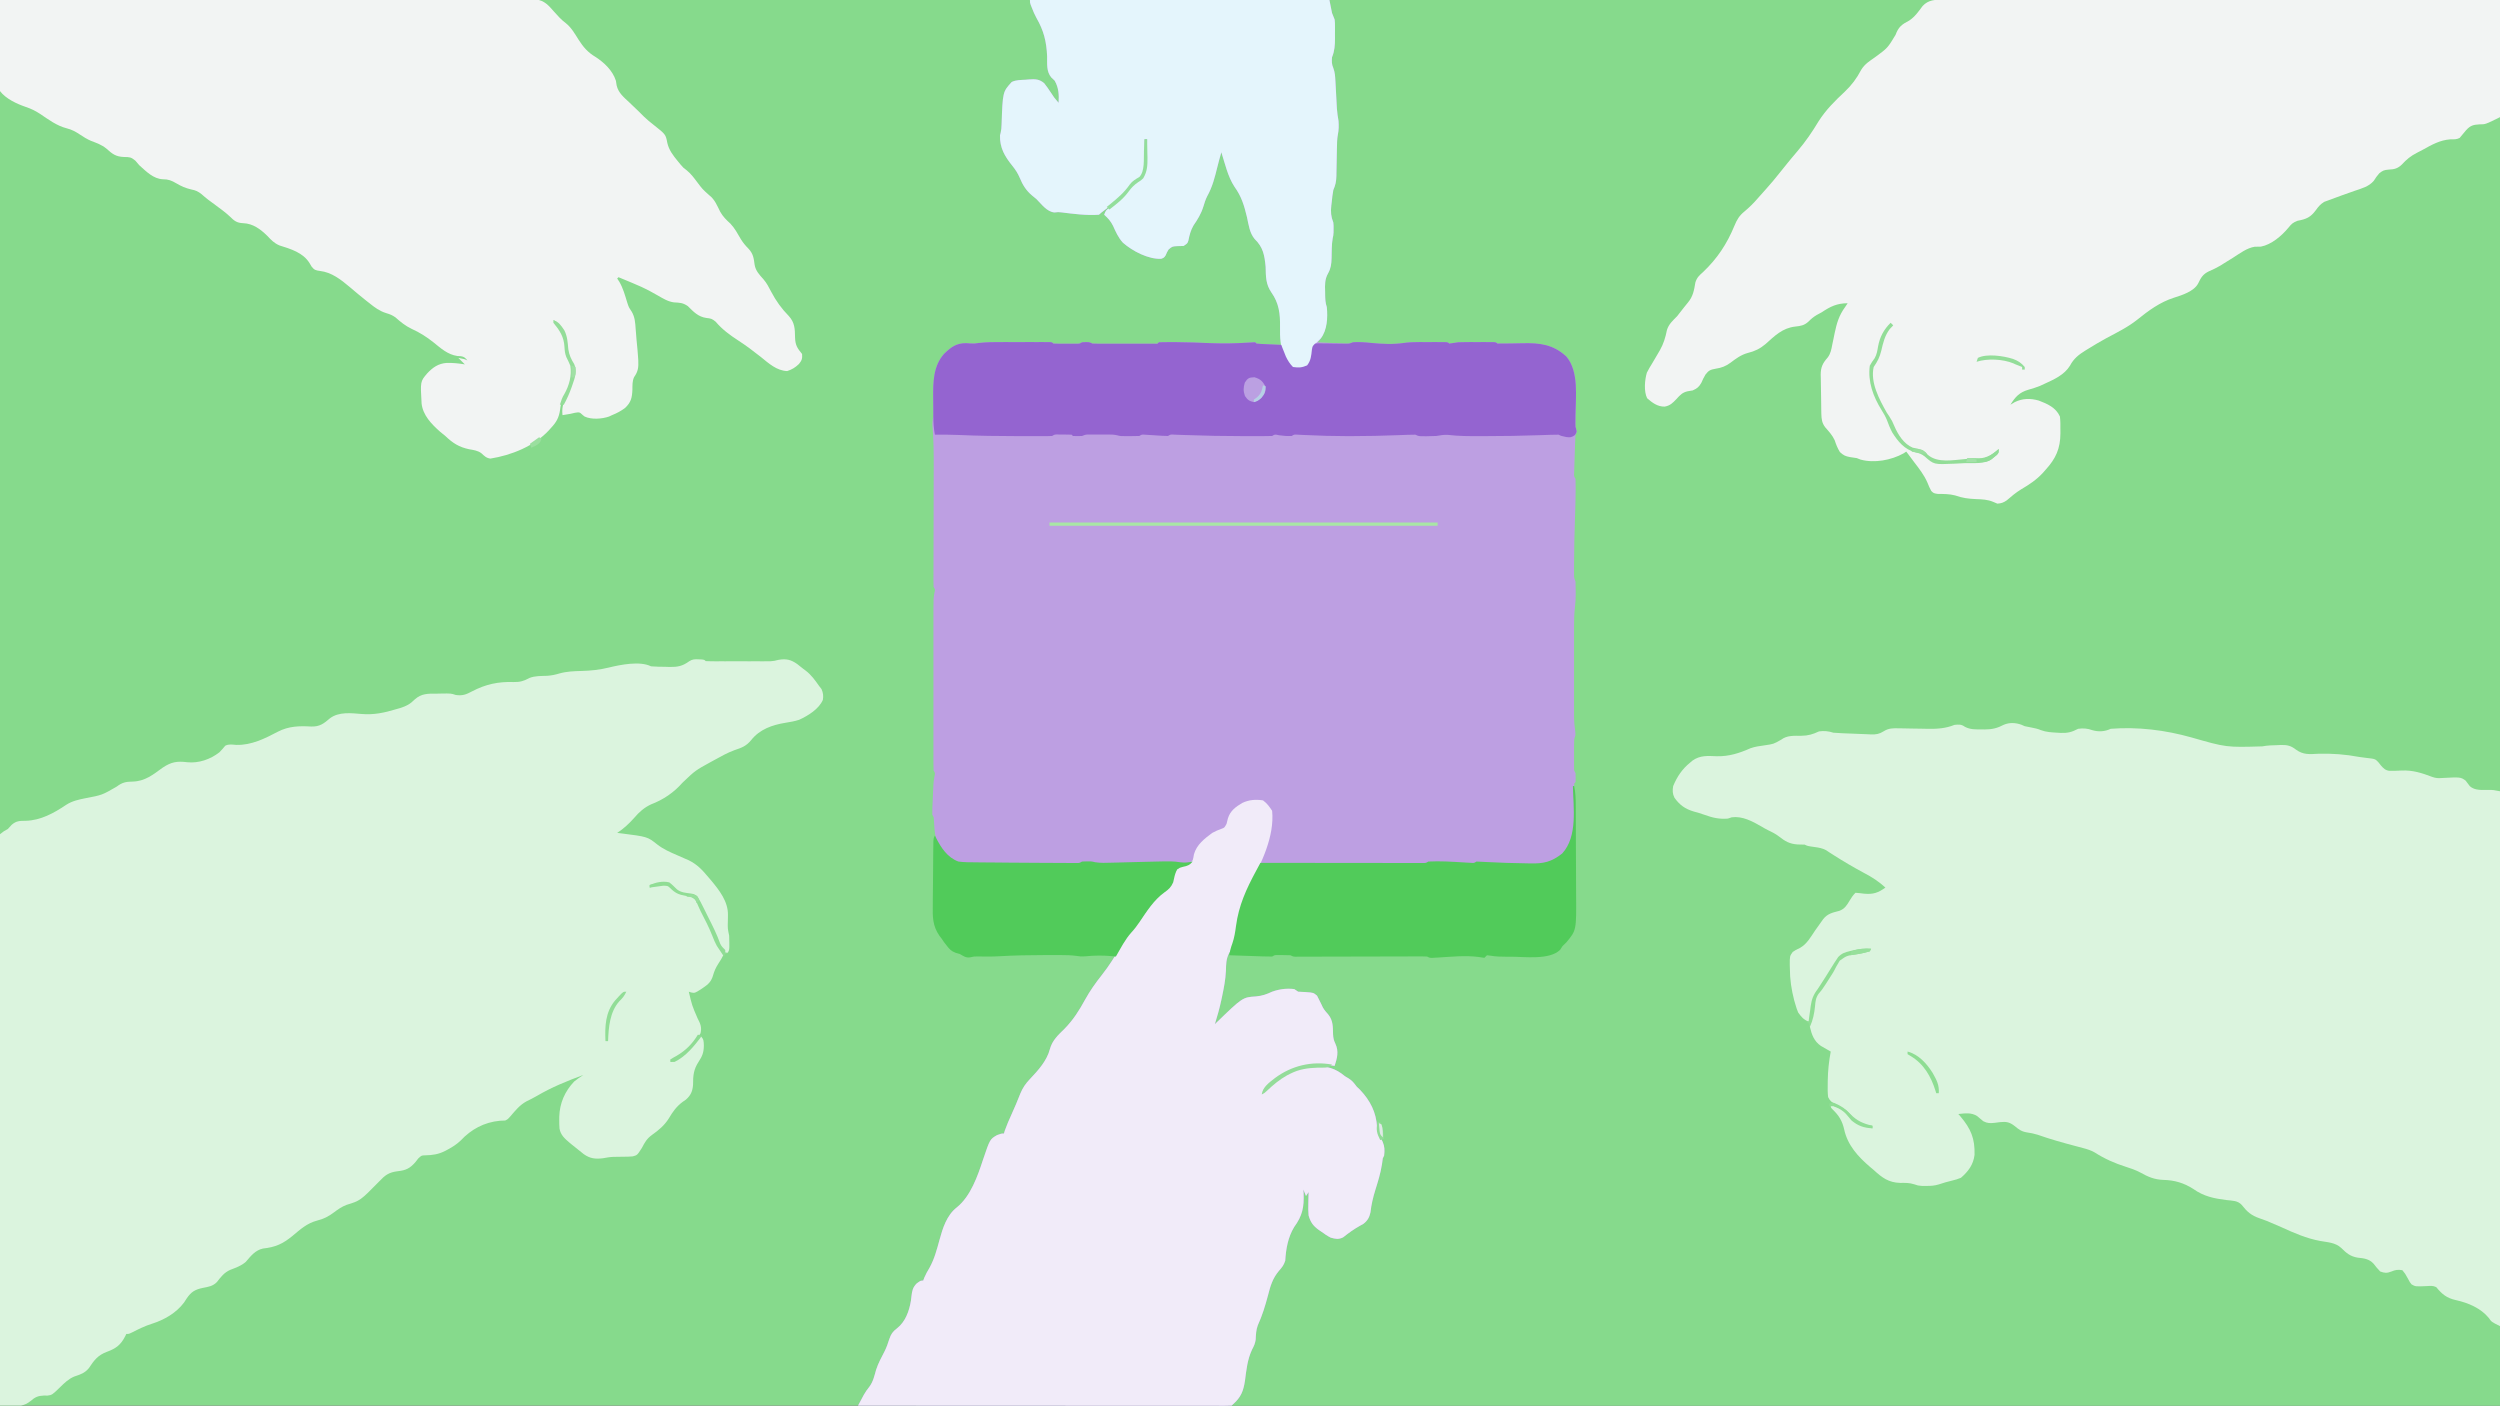 <svg width="1535" height="863" viewBox="0 0 1535 863" fill="none" xmlns="http://www.w3.org/2000/svg">
<rect x="0" y="0" width="1535" height="863" fill="#333333" stroke="none"/>
<g clip-path="url(#clip0_774_20513)">
<path d="M0 0C506.55 0 1013.1 0 1535 0C1535 284.79 1535 569.58 1535 863C1028.45 863 521.9 863 0 863C0 578.21 0 293.42 0 0Z" fill="#86DA8C"/>
<path d="M816.268 0C1053.45 0 1290.63 0 1535 0C1535 284.79 1535 569.58 1535 863C1278.03 863 1021.06 863 756.307 863C758.682 860.231 758.682 860.231 761.104 857.406C761.859 855.158 762.342 853.316 762.703 851.014C762.876 850.018 762.876 850.018 763.052 849.002C763.299 847.551 763.541 846.1 763.778 844.647C764.852 838.125 765.986 832.417 769.087 826.517C770.001 824.409 770.154 822.787 770.248 820.499C770.479 816.169 771.778 812.56 773.382 808.587C774.771 805.108 775.964 801.621 777.038 798.031C777.304 797.149 777.57 796.266 777.845 795.357C778.365 793.611 778.874 791.862 779.368 790.109C780.889 785.068 782.62 781.946 786.27 778.172C788.294 775.724 788.442 773.646 788.836 770.507C789.004 769.386 789.177 768.265 789.355 767.145C789.439 766.599 789.523 766.052 789.61 765.489C790.707 759.221 793.002 753.847 796.787 748.76C799.472 744.766 799.689 741.213 799.579 736.497C799.572 735.905 799.565 735.313 799.557 734.703C799.539 733.253 799.51 731.803 799.479 730.354C800.007 730.09 800.535 729.826 801.078 729.555C801.342 730.873 801.606 732.192 801.878 733.55C802.669 731.572 802.669 731.572 803.477 729.555C804.571 733.396 804.264 737.219 804.104 741.171C804.024 745.293 804.562 748.27 806.675 751.929C808.355 753.449 809.804 754.611 811.671 755.824C812.328 756.291 812.328 756.291 812.999 756.767C816.184 758.914 818.817 759.937 822.664 759.919C824.638 758.889 826.097 757.975 827.811 756.623C830.729 754.438 833.59 752.366 836.805 750.63C839.076 749.221 839.412 748.826 840.553 746.235C840.813 744.62 841.073 743.005 841.321 741.388C842.3 735.49 843.917 729.918 845.753 724.237C846.978 720.35 847.769 716.696 848.077 712.628C848.248 711.176 848.248 711.176 849.047 709.578C849.513 705.305 849.016 702.795 847.098 698.94C845.568 695.856 844.836 693.588 844.75 690.15C844.373 682.423 839.086 672.914 833.429 667.692C832.26 666.713 831.061 665.769 829.86 664.83C829.517 664.457 829.175 664.084 828.823 663.7C826.93 661.938 824.811 660.807 822.564 659.536C817.934 656.905 817.934 656.905 817.068 656.04C808.629 655.199 799.893 655.214 792.284 659.236C791.617 659.575 790.95 659.914 790.263 660.263C785.596 662.844 781.787 666.087 777.918 669.74C776.294 671.222 776.294 671.222 774.695 672.021C775.283 667.368 779.436 664.613 782.9 661.863C792.484 654.768 803.553 651.935 815.416 653.171C817.867 653.643 817.867 653.643 819.466 654.442C820.205 648.03 820.623 643.594 817.867 637.661C817.745 635.815 817.666 633.967 817.618 632.117C817.373 627.484 816.705 625.111 813.626 621.692C811.432 619.085 810.009 616.074 808.433 613.068C807.623 611.364 807.623 611.364 806.675 610.493C804.247 610.264 801.82 610.134 799.386 609.996C797.081 609.693 797.081 609.693 794.682 608.095C788.296 607.036 782.22 609.067 776.294 611.292C776.031 611.555 775.767 611.819 775.495 612.091C774.313 612.155 773.13 612.202 771.947 612.241C762.463 613.179 755.011 621.037 748.313 627.273C747.785 628.064 747.257 628.855 746.714 629.67C746.186 629.407 745.658 629.143 745.115 628.871C745.252 628.361 745.389 627.85 745.53 627.324C746.161 624.96 746.787 622.596 747.413 620.231C747.629 619.428 747.844 618.625 748.066 617.798C750.039 610.32 751.614 603.107 751.71 595.36C751.864 591.216 752.465 588.057 754.559 584.423C757.876 578.643 758.586 572.45 759.618 565.96C760.666 559.406 762.07 553.611 764.852 547.565C765.103 546.999 765.354 546.432 765.612 545.849C767.325 542.057 769.235 538.395 771.216 534.736C771.474 534.258 771.733 533.78 771.999 533.288C772.631 532.12 773.263 530.953 773.896 529.786C774.418 529.787 774.94 529.788 775.477 529.788C788.161 529.806 800.845 529.819 813.528 529.828C819.662 529.832 825.796 529.837 831.929 529.846C837.274 529.854 842.619 529.859 847.963 529.861C850.795 529.862 853.626 529.865 856.457 529.871C859.614 529.877 862.771 529.877 865.928 529.877C866.872 529.88 867.815 529.883 868.787 529.886C869.644 529.884 870.5 529.883 871.383 529.882C872.13 529.883 872.878 529.884 873.647 529.884C875.461 529.903 875.461 529.903 877.029 528.987C884.493 528.594 892.015 529.124 899.467 529.572C900.163 529.611 900.858 529.649 901.575 529.689C902.199 529.727 902.823 529.765 903.465 529.803C905.078 529.898 905.078 529.898 906.61 528.987C909.048 529.063 911.47 529.188 913.905 529.337C921.247 529.707 928.591 529.97 935.943 530.06C937.064 530.077 938.185 530.101 939.306 530.133C947.778 530.364 952.607 529.237 959.197 524.04C968.849 513.451 965.968 496.045 965.706 482.714C965.771 481.043 965.771 481.043 966.57 480.243C966.815 476.527 966.815 476.527 965.771 473.052C965.694 471.687 965.666 470.32 965.665 468.953C965.664 468.126 965.663 467.298 965.662 466.445C965.665 465.577 965.668 464.708 965.671 463.813C965.668 462.965 965.665 462.118 965.662 461.245C965.666 457.394 965.745 453.63 966.227 449.807C966.782 446.761 966.782 446.761 965.771 444.285C965.694 442.172 965.662 440.079 965.668 437.966C965.665 437 965.665 437 965.663 436.016C965.66 433.884 965.662 431.753 965.665 429.621C965.664 428.137 965.664 426.652 965.663 425.168C965.661 422.053 965.663 418.937 965.667 415.822C965.671 411.843 965.669 407.863 965.664 403.884C965.661 400.816 965.662 397.747 965.664 394.679C965.665 393.213 965.664 391.747 965.662 390.281C965.66 388.221 965.663 386.162 965.668 384.103C965.666 383.505 965.664 382.907 965.663 382.291C965.677 378.697 965.934 375.2 966.389 371.634C966.693 368.851 966.686 366.076 966.67 363.279C966.674 362.722 966.677 362.165 966.68 361.59C966.675 359.105 966.563 357.164 965.771 354.789C965.696 353.584 965.667 352.376 965.665 351.168C965.663 350.418 965.662 349.668 965.66 348.896C965.664 348.072 965.667 347.248 965.671 346.399C965.673 345.534 965.674 344.669 965.676 343.778C965.721 334.815 965.987 325.859 966.286 316.902C966.474 311.17 966.617 305.441 966.645 299.706C966.654 298.137 966.654 298.137 966.663 296.536C966.744 294.131 966.744 294.131 965.771 292.461C965.748 290.591 965.781 288.721 965.84 286.852C965.857 286.296 965.874 285.74 965.891 285.168C965.928 283.99 965.967 282.813 966.008 281.635C966.07 279.841 966.124 278.047 966.177 276.253C966.214 275.108 966.251 273.963 966.289 272.818C966.324 271.778 966.358 270.738 966.394 269.666C966.57 266.891 966.57 266.891 967.038 264.573C967.147 264.019 967.257 263.466 967.37 262.895C967.106 262.632 966.842 262.368 966.57 262.096C966.51 260.678 966.504 259.258 966.521 257.839C966.531 256.515 966.531 256.515 966.541 255.165C966.551 254.222 966.561 253.279 966.57 252.308C967.542 234.3 967.542 234.3 960.752 218.422C954.483 213.534 948.791 211.617 940.978 211.705C940.363 211.708 939.748 211.711 939.115 211.714C937.157 211.724 935.2 211.738 933.242 211.755C930.657 211.776 928.073 211.792 925.488 211.805C924.591 211.815 924.591 211.815 923.676 211.825C922.251 211.831 920.826 211.797 919.401 211.755C919.137 211.491 918.874 211.227 918.602 210.956C916.952 210.875 915.3 210.851 913.649 210.849C912.121 210.848 912.121 210.848 910.563 210.846C910.029 210.848 909.494 210.85 908.943 210.851C907.332 210.856 905.722 210.851 904.111 210.846C902.575 210.848 902.575 210.848 901.007 210.849C900.07 210.85 899.133 210.851 898.168 210.852C895.349 210.908 895.349 210.908 892.319 211.412C891.495 211.525 890.67 211.638 889.82 211.755C889.557 211.491 889.293 211.227 889.021 210.956C887.379 210.875 885.734 210.851 884.09 210.849C883.061 210.848 882.032 210.847 880.972 210.846C880.429 210.848 879.887 210.85 879.328 210.851C877.721 210.856 876.114 210.851 874.507 210.846C868.407 210.852 862.379 211.092 856.298 211.573C853.319 211.793 850.385 211.861 847.398 211.855C846.432 211.857 845.467 211.859 844.472 211.861C842.151 211.767 840.116 211.435 837.854 210.956C836.623 210.886 835.39 210.851 834.157 210.856C833.553 210.854 832.949 210.852 832.327 210.849C830.503 210.894 830.503 210.894 828.261 211.755C826.725 211.767 825.188 211.728 823.654 211.658C822.76 211.619 821.866 211.581 820.945 211.541C820.012 211.496 819.079 211.451 818.117 211.405C817.175 211.363 816.232 211.322 815.261 211.279C812.932 211.175 810.603 211.067 808.274 210.956C808.652 210.344 809.03 209.732 809.42 209.101C810.757 206.815 811.511 204.699 812.271 202.166C812.568 201.309 812.865 200.452 813.17 199.569C814.213 195.103 814.534 190.573 813.07 186.184C812.849 183.741 812.849 181.295 812.821 178.843C812.786 177.853 812.786 177.853 812.75 176.844C812.706 172.554 813.438 169.973 815.53 166.267C816.922 163.143 816.78 159.84 816.818 156.469C816.852 155.075 816.888 153.682 816.927 152.289C816.953 151.323 816.953 151.323 816.979 150.338C817.081 148.379 817.436 146.544 817.867 144.632C818.146 140.722 818.088 137.115 816.968 133.345C816.062 129.786 816.413 126.458 816.868 122.858C816.937 122.31 817.006 121.761 817.077 121.197C817.397 118.958 817.739 116.946 818.683 114.882C819.696 112.02 819.734 109.301 819.769 106.302C819.79 105.393 819.79 105.393 819.81 104.467C819.853 102.54 819.885 100.613 819.916 98.686C819.951 96.759 819.989 94.832 820.03 92.905C820.056 91.709 820.077 90.512 820.094 89.316C820.153 86.346 820.428 83.604 821.065 80.707C821.206 76.293 820.877 72.093 820.316 67.722C819.566 61.57 819.181 55.447 819.011 49.253C818.885 45.742 818.445 43.217 817.068 39.954C817.059 37.872 817.059 37.872 817.318 35.809C817.397 35.121 817.476 34.434 817.558 33.727C817.867 31.963 817.867 31.963 818.667 30.365C818.882 27.39 818.852 24.407 818.867 21.425C818.883 20.603 818.9 19.78 818.917 18.933C818.981 13.811 818.981 13.811 817.455 8.999C816.268 6.393 816.268 6.393 816.268 0Z" fill="#86DA8C"/>
<path d="M632.388 0C693.068 0 753.749 0 816.268 0C816.796 2.637 817.323 5.274 817.867 7.991C818.396 9.324 818.928 10.656 819.466 11.986C819.673 14.051 819.673 14.051 819.678 16.228C819.68 17.023 819.683 17.817 819.685 18.636C819.678 19.458 819.672 20.279 819.666 21.125C819.672 21.944 819.678 22.762 819.685 23.605C819.674 27.8 819.464 31.22 817.867 35.159C817.66 37.695 817.622 39.396 818.649 41.735C819.656 44.464 819.791 46.86 819.944 49.764C819.975 50.315 820.007 50.865 820.039 51.432C820.137 53.183 820.227 54.934 820.316 56.684C820.408 58.432 820.503 60.18 820.601 61.928C820.689 63.515 820.771 65.103 820.853 66.691C821.047 69.278 821.407 71.763 821.865 74.314C822.034 77.073 822.065 79.79 821.471 82.503C820.944 85.357 820.91 88.177 820.868 91.07C820.842 92.313 820.815 93.556 820.789 94.799C820.751 96.746 820.715 98.692 820.684 100.638C820.652 102.526 820.611 104.414 820.568 106.302C820.562 106.88 820.555 107.459 820.548 108.055C820.469 111.296 819.986 113.719 818.667 116.665C818.168 119.159 817.932 121.677 817.667 124.206C817.585 124.872 817.502 125.538 817.417 126.224C816.991 130.192 817.194 132.862 818.667 136.642C818.851 138.717 818.851 138.717 818.816 140.687C818.811 141.339 818.806 141.991 818.801 142.663C818.667 144.632 818.667 144.632 818.273 146.387C817.906 148.411 817.781 150.239 817.727 152.289C817.708 152.968 817.688 153.648 817.669 154.348C817.635 155.752 817.61 157.157 817.594 158.562C817.479 162.098 817.204 164.716 815.45 167.824C813.401 171.471 813.476 174.739 813.62 178.843C813.628 179.518 813.635 180.193 813.643 180.889C813.695 183.696 813.774 185.897 814.669 188.581C815.327 195.244 814.639 202.957 810.584 208.443C809.836 209.291 809.836 209.291 809.073 210.156C812.22 210.314 815.368 210.461 818.517 210.606C819.412 210.651 820.307 210.696 821.229 210.742C822.516 210.8 822.516 210.8 823.829 210.859C825.016 210.915 825.016 210.915 826.227 210.973C828.36 211.059 828.36 211.059 830.659 210.156C834.421 209.89 838.158 210.161 841.901 210.556C848.503 211.207 855.506 211.554 862.068 210.556C865.018 210.159 867.826 210.053 870.801 210.05C871.585 210.049 871.585 210.049 872.385 210.048C873.477 210.048 874.57 210.049 875.662 210.052C877.341 210.057 879.019 210.052 880.698 210.047C882.279 210.049 882.279 210.049 883.893 210.05C885.34 210.052 885.34 210.052 886.817 210.053C889.021 210.156 889.021 210.156 889.82 210.956C891.687 210.699 893.552 210.431 895.417 210.156C897.279 210.086 899.143 210.052 901.007 210.05C902.031 210.049 903.055 210.048 904.111 210.047C904.635 210.049 905.16 210.051 905.701 210.052C907.321 210.057 908.942 210.052 910.563 210.047C912.09 210.049 912.09 210.049 913.648 210.05C914.58 210.051 915.512 210.052 916.471 210.053C918.602 210.156 918.602 210.156 919.401 210.956C921.381 210.987 923.34 210.969 925.319 210.921C926.555 210.903 927.791 210.886 929.027 210.87C930.975 210.84 932.922 210.806 934.868 210.758C945.445 210.51 953.654 211.451 961.773 218.946C969.531 228.128 967.458 243.751 967.34 254.954C967.334 255.829 967.327 256.704 967.32 257.605C967.306 258.786 967.306 258.786 967.292 259.991C967.294 262.062 967.294 262.062 967.823 263.875C968.169 265.293 968.169 265.293 967.37 266.891C967.236 268.786 967.151 270.685 967.089 272.584C967.07 273.146 967.052 273.707 967.033 274.286C966.994 275.473 966.958 276.661 966.924 277.848C966.87 279.669 966.808 281.489 966.745 283.309C966.709 284.462 966.674 285.615 966.639 286.768C966.59 288.347 966.59 288.347 966.54 289.958C966.387 292.386 966.387 292.386 967.37 294.059C967.44 295.94 967.455 297.824 967.445 299.706C967.44 300.559 967.44 300.559 967.436 301.43C967.394 307.164 967.219 312.893 967.028 318.624C966.723 327.881 966.487 337.135 966.47 346.399C966.467 347.223 966.463 348.047 966.459 348.896C966.462 350.02 966.462 350.02 966.464 351.168C966.465 351.814 966.466 352.461 966.467 353.127C966.509 354.946 966.509 354.946 967.37 357.186C967.448 359.226 967.481 361.24 967.47 363.279C967.473 363.818 967.476 364.356 967.479 364.912C967.474 367.759 967.329 370.527 966.97 373.352C966.561 376.924 966.457 380.434 966.467 384.027C966.465 384.671 966.464 385.315 966.463 385.979C966.459 388.084 966.461 390.19 966.464 392.295C966.464 393.773 966.463 395.25 966.462 396.728C966.461 399.814 966.462 402.901 966.466 405.988C966.471 409.93 966.468 413.871 966.463 417.812C966.46 420.86 966.461 423.908 966.463 426.956C966.464 428.409 966.463 429.861 966.461 431.314C966.459 433.35 966.462 435.385 966.467 437.421C966.465 438.012 966.464 438.602 966.462 439.211C966.476 442.831 966.764 446.326 967.277 449.911C967.37 451.477 967.37 451.477 966.57 453.874C966.495 455.33 966.466 456.789 966.464 458.247C966.463 459.097 966.462 459.948 966.461 460.824C966.464 461.711 966.467 462.599 966.47 463.513C966.467 464.403 966.464 465.294 966.461 466.211C966.462 467.061 966.463 467.91 966.464 468.785C966.465 469.565 966.466 470.345 966.467 471.148C966.444 473.065 966.444 473.065 967.37 474.65C967.47 477.497 967.47 477.497 967.37 480.243C967.106 480.507 966.842 480.771 966.57 481.043C966.52 482.337 966.523 483.634 966.548 484.929C966.991 516.675 966.991 516.675 959.74 524.133C957.104 526.358 954.476 528.258 951.38 529.786C950.852 530.05 950.325 530.313 949.781 530.585C947.454 530.665 945.147 530.697 942.82 530.691C942.119 530.692 941.419 530.693 940.697 530.694C939.207 530.694 937.717 530.693 936.227 530.689C933.981 530.685 931.736 530.689 929.49 530.694C922.433 530.696 915.469 530.61 908.443 529.879C906.586 529.634 906.586 529.634 905.01 530.585C903.865 530.598 902.719 530.557 901.575 530.488C900.879 530.45 900.183 530.411 899.466 530.371C898.724 530.326 897.981 530.282 897.215 530.236C886.026 528.845 886.026 528.845 875.43 530.585C874.082 530.659 872.732 530.683 871.383 530.681C870.526 530.682 869.67 530.683 868.787 530.685C867.844 530.682 866.9 530.679 865.928 530.676C864.937 530.676 863.946 530.676 862.926 530.676C860.206 530.676 857.485 530.672 854.765 530.666C851.923 530.661 849.082 530.661 846.241 530.66C840.858 530.657 835.476 530.651 830.093 530.643C823.966 530.634 817.839 530.629 811.712 530.625C799.107 530.617 786.501 530.603 773.896 530.585C773.469 531.439 773.042 532.292 772.602 533.171C771.465 535.444 770.329 537.716 769.192 539.988C768.912 540.548 768.632 541.107 768.344 541.684C767.779 542.813 767.213 543.942 766.647 545.07C762.773 552.799 760.952 559.954 759.768 568.532C758.937 574.543 757.855 580.165 754.608 585.372C752.784 588.875 752.831 592.231 752.709 596.122C752.471 601.393 751.503 606.436 750.411 611.591C750.244 612.389 750.076 613.186 749.904 614.007C748.808 619.042 747.472 623.961 745.914 628.871C746.178 628.608 746.442 628.344 746.713 628.072C762.967 612.323 762.967 612.323 771.247 611.791C774.937 611.457 777.723 610.482 781.091 608.894C785.575 607.288 789.948 606.734 794.682 607.296C795.474 607.824 796.265 608.351 797.081 608.894C798.659 609.03 800.243 609.107 801.828 609.144C806.409 609.475 806.409 609.475 808.673 611.342C809.32 612.607 809.964 613.874 810.591 615.15C810.848 615.673 811.106 616.196 811.371 616.735C811.63 617.291 811.889 617.846 812.155 618.418C813.128 620.187 814.273 621.479 815.619 622.978C818.566 626.698 818.37 630.448 818.498 635.045C818.648 637.369 818.904 638.758 819.916 640.807C822.143 645.549 821.015 649.701 819.466 654.442C818.428 654.303 817.39 654.164 816.321 654.02C804.239 652.702 792.591 655.239 782.887 662.713C780.279 664.878 777.852 667.188 775.495 669.624C775.759 669.888 776.022 670.151 776.294 670.423C776.578 670.094 776.861 669.764 777.153 669.424C784.953 660.967 795.463 655.362 806.949 654.745C814.805 654.546 819.692 655.701 825.862 660.834C826.915 661.46 826.915 661.46 827.989 662.098C830.272 663.482 831.444 665.111 833.057 667.227C833.684 667.82 834.31 668.413 834.956 669.025C841.32 675.688 845.031 682.973 845.518 692.132C846.005 695.462 847.495 698.13 848.981 701.119C850.248 704.145 850.2 706.339 849.846 709.578C849.582 710.105 849.319 710.633 849.047 711.176C848.848 712.472 848.669 713.771 848.497 715.071C847.639 720.505 846.034 725.613 844.394 730.848C843.007 735.344 841.986 739.72 841.467 744.409C840.788 747.557 839.563 749.667 836.952 751.573C836.31 751.921 835.667 752.269 835.006 752.628C831.286 754.704 827.999 757.078 824.678 759.742C821.777 761.149 820.159 760.749 817.068 759.919C814.987 758.871 813.147 757.599 811.271 756.224C810.783 755.893 810.294 755.562 809.791 755.222C806.332 752.738 804.696 750.532 803.477 746.335C803.227 743.808 803.247 741.33 803.327 738.794C803.337 738.133 803.348 737.472 803.359 736.792C803.387 735.178 803.43 733.565 803.477 731.952C802.949 732.743 802.421 733.534 801.878 734.349C801.35 733.031 800.822 731.712 800.279 730.354C800.325 731.184 800.371 732.014 800.419 732.87C800.743 741.202 799.667 746.515 794.632 753.377C790.839 759.615 789.568 766.81 789.148 774.012C788.226 776.888 787.198 778.094 785.235 780.343C781.36 784.959 780.008 789.611 778.543 795.378C776.856 801.722 775.042 807.726 772.304 813.706C771.201 816.643 771.141 819.394 770.992 822.502C770.663 824.896 769.916 826.47 768.793 828.602C765.9 834.707 765.278 841.082 764.421 847.722C763.452 854.095 761.974 857.889 757.107 862.201C756.843 862.465 756.579 862.728 756.307 863C755.082 863.077 753.853 863.099 752.625 863.098C751.424 863.101 751.424 863.101 750.199 863.103C749.308 863.101 748.418 863.098 747.5 863.096C746.094 863.097 746.094 863.097 744.659 863.098C742.045 863.099 739.43 863.097 736.816 863.093C734.001 863.089 731.186 863.09 728.372 863.091C723.491 863.091 718.61 863.089 713.729 863.084C706.673 863.078 699.616 863.076 692.559 863.075C681.111 863.073 669.663 863.068 658.215 863.06C647.092 863.053 635.968 863.047 624.845 863.044C624.159 863.044 623.474 863.043 622.768 863.043C619.331 863.042 615.894 863.041 612.457 863.04C583.924 863.032 555.39 863.018 526.857 863C527.609 861.59 528.366 860.181 529.124 858.774C529.545 857.989 529.966 857.205 530.399 856.396C531.421 854.616 532.445 853.084 533.752 851.513C536.118 848.363 536.86 844.799 537.918 841.054C539.239 837.044 541.165 833.451 543.124 829.729C544.334 827.267 545.189 824.912 545.994 822.297C547.063 819.134 548.087 817.621 550.741 815.605C555.964 811.524 558.244 804.996 559.317 798.606C559.422 797.706 559.527 796.805 559.635 795.878C560.032 792.496 560.429 790.504 562.833 788.037C565.232 786.289 565.232 786.289 566.831 786.289C567.157 785.417 567.157 785.417 567.49 784.528C568.398 782.37 569.469 780.5 570.678 778.498C573.691 773.077 575.194 767.357 576.816 761.413C578.813 754.097 581.275 746.149 587.467 741.341C596.008 734.486 600.289 722.032 603.6 711.959C607.825 699.472 607.825 699.472 612.201 696.942C614.799 695.994 614.799 695.994 616.398 695.994C616.7 695.02 616.7 695.02 617.007 694.027C618.174 690.694 619.586 687.52 621.045 684.307C622.959 680.08 624.782 675.857 626.442 671.522C627.947 667.872 629.752 665.278 632.469 662.432C637.46 657.177 642.817 651.253 644.63 644.154C646.162 638.71 649.592 635.604 653.559 631.727C658.951 626.228 662.579 620.495 666.265 613.741C669.278 608.292 672.707 603.465 676.576 598.599C681 593.002 684.676 587.03 688.351 580.927C691.293 576.097 694.218 571.684 698.045 567.517C699.885 565.341 701.456 563.013 703.042 560.65C711.007 548.877 711.007 548.877 716.008 546.295C718.698 544.44 719.091 542.482 720.131 539.425C721.199 536.572 722.091 534.27 724.578 532.364C726.354 531.607 728.052 531.046 729.924 530.585C730.452 530.321 730.98 530.058 731.523 529.786C731.02 529.853 730.518 529.92 729.999 529.989C726.175 530.444 722.828 530.581 718.999 529.992C708.657 528.849 697.762 529.96 687.383 530.304C685.38 530.37 683.378 530.429 681.375 530.488C680.769 530.51 680.162 530.532 679.538 530.554C676.481 530.64 673.735 530.509 670.763 529.786C666.647 529.472 666.647 529.472 662.768 530.585C660.671 530.665 658.595 530.697 656.497 530.691C655.845 530.693 655.192 530.694 654.519 530.695C652.339 530.697 650.158 530.692 647.978 530.685C647.23 530.683 646.482 530.68 645.711 530.678C641.674 530.664 637.637 530.642 633.6 530.615C630.054 530.592 626.508 530.582 622.962 530.581C618.425 530.578 613.889 530.55 609.352 530.506C607.596 530.492 605.84 530.487 604.085 530.49C601.607 530.492 599.132 530.464 596.655 530.429C595.927 530.436 595.199 530.444 594.448 530.451C588.003 530.305 584.116 527.489 579.351 523.378C574.071 517.456 573.905 511.511 573.423 503.819C573.347 501.822 573.347 501.822 572.427 500.22C572.404 498.777 572.436 497.333 572.496 495.891C572.531 495.02 572.566 494.149 572.602 493.252C572.643 492.338 572.684 491.424 572.727 490.482C572.762 489.583 572.797 488.684 572.833 487.758C573.145 480.396 573.145 480.396 573.707 476.907C574.238 474.695 574.238 474.695 573.226 473.052C573.15 471.667 573.126 470.28 573.125 468.893C573.123 468.011 573.12 467.13 573.118 466.221C573.12 465.25 573.121 464.278 573.123 463.277C573.122 462.257 573.12 461.237 573.119 460.186C573.115 457.382 573.117 454.579 573.119 451.775C573.121 448.841 573.119 445.906 573.118 442.972C573.117 438.039 573.118 433.106 573.122 428.174C573.127 422.478 573.125 416.783 573.121 411.087C573.117 406.195 573.117 401.304 573.119 396.412C573.12 393.492 573.12 390.571 573.118 387.651C573.115 384.389 573.119 381.128 573.123 377.866C573.121 376.903 573.12 375.939 573.118 374.946C573.137 367.645 573.137 367.645 573.683 364.234C574.241 362.026 574.241 362.026 573.226 360.382C573.155 359.226 573.132 358.067 573.136 356.909C573.136 355.814 573.136 355.814 573.136 354.697C573.14 353.893 573.144 353.09 573.148 352.262C573.15 351.417 573.151 350.572 573.152 349.702C573.155 347.86 573.16 346.019 573.166 344.178C573.177 341.254 573.182 338.33 573.186 335.406C573.196 328.133 573.216 320.86 573.235 313.587C573.251 307.459 573.263 301.331 573.271 295.204C573.276 292.341 573.286 289.479 573.297 286.616C573.315 278.138 573.25 269.735 572.522 261.285C572.437 259.15 572.618 257.719 573.226 255.704C573.264 254.09 573.257 252.476 573.22 250.862C573.207 249.91 573.193 248.958 573.18 247.977C573.145 245.998 573.103 244.019 573.055 242.04C572.949 233.111 573.471 224.258 579.619 217.304C583.878 213.173 587.092 210.675 593.213 210.706C594.326 210.785 594.326 210.785 595.462 210.865C598.118 211.026 598.118 211.026 601.168 210.568C605.713 210.042 610.228 210.042 614.799 210.05C615.692 210.05 616.585 210.049 617.505 210.048C619.378 210.047 621.252 210.049 623.125 210.052C626.005 210.057 628.886 210.052 631.766 210.047C633.589 210.048 635.412 210.049 637.235 210.05C638.533 210.048 638.533 210.048 639.857 210.045C640.65 210.048 641.443 210.05 642.26 210.053C642.96 210.054 643.661 210.054 644.383 210.055C645.979 210.156 645.979 210.156 646.779 210.956C647.95 211.035 649.124 211.06 650.298 211.062C651.366 211.063 651.366 211.063 652.455 211.065C653.203 211.062 653.952 211.059 654.723 211.055C655.842 211.06 655.842 211.06 656.983 211.065C658.052 211.063 658.052 211.063 659.142 211.062C659.799 211.061 660.455 211.06 661.132 211.059C662.821 211.059 662.821 211.059 664.367 210.156C668.795 209.972 668.795 209.972 670.763 210.956C672.041 211.032 673.321 211.058 674.601 211.059C675.399 211.061 676.196 211.064 677.018 211.067C677.882 211.065 678.745 211.063 679.635 211.062C680.96 211.063 680.96 211.063 682.311 211.064C684.18 211.065 686.049 211.063 687.918 211.06C690.791 211.055 693.663 211.06 696.535 211.065C698.347 211.064 700.159 211.063 701.971 211.062C702.836 211.063 703.701 211.065 704.593 211.067C705.388 211.064 706.183 211.062 707.002 211.059C707.706 211.058 708.409 211.058 709.134 211.057C710.736 211.133 710.736 211.133 711.536 210.156C713.992 210.072 716.426 210.045 718.882 210.057C720.042 210.058 720.042 210.058 721.225 210.06C728.885 210.099 736.53 210.424 744.183 210.727C751.352 210.979 758.436 210.874 765.593 210.411C767.293 210.302 768.996 210.225 770.698 210.156C770.962 210.42 771.225 210.684 771.497 210.956C772.627 211.08 773.763 211.156 774.898 211.208C775.581 211.242 776.264 211.275 776.967 211.31C778.044 211.357 778.044 211.357 779.142 211.405C779.863 211.44 780.584 211.474 781.327 211.51C783.114 211.595 784.9 211.676 786.687 211.755C786.63 211.231 786.572 210.708 786.513 210.169C786.104 206.153 785.87 202.257 785.988 198.22C786.015 191.131 784.738 185.305 780.591 179.492C777.109 174.413 777.251 169.802 777.094 163.81C776.414 156.753 775.621 151.832 770.354 146.755C767.209 142.974 766.682 138.078 765.651 133.395C763.934 126.187 762.288 120.666 757.959 114.645C753.89 108.465 752.143 100.488 749.911 93.492C749.018 96.539 748.177 99.587 747.422 102.672C745.881 108.912 744.425 114.765 741.258 120.41C740.166 122.557 739.51 124.697 738.819 127.003C737.45 131.368 735.37 134.681 732.807 138.44C731.081 141.395 730.357 144.322 729.687 147.657C729.125 149.427 729.125 149.427 726.726 151.025C725.429 151.1 724.129 151.129 722.829 151.125C719.73 151.321 719.73 151.321 717.461 153.266C716.463 154.992 716.463 154.992 715.718 156.768C714.734 158.217 714.734 158.217 712.976 158.91C705.07 159.284 695.254 154.13 689.464 149.02C686.674 146.031 685.043 142.291 683.38 138.602C681.848 135.634 680.413 134.048 677.958 131.847C678.858 129.15 679.358 128.818 681.606 127.253C686.651 123.592 691.035 120.056 694.463 114.817C696.139 112.731 698.277 111.41 700.528 109.994C704.144 106.619 703.791 101.542 703.966 96.925C703.991 96.089 704.016 95.252 704.041 94.391C704.088 93.108 704.088 93.108 704.135 91.8C704.21 89.7 704.278 87.601 704.341 85.501C703.813 85.501 703.286 85.501 702.742 85.501C702.751 86.523 702.761 87.545 702.77 88.597C702.778 89.962 702.785 91.328 702.792 92.693C702.799 93.363 702.805 94.034 702.812 94.725C702.856 105.872 702.856 105.872 700.781 108.609C700.307 108.943 699.833 109.278 699.344 109.623C698.837 110.007 698.33 110.391 697.808 110.787C697.326 111.145 696.843 111.502 696.346 111.87C694.542 113.583 692.814 115.288 691.253 117.227C687.363 121.997 682.758 125.561 677.89 129.272C676.265 130.492 676.265 130.492 674.76 131.847C667.049 132.397 659.185 131.333 651.541 130.383C649.813 130.192 649.813 130.192 647.428 130.449C642.79 130.037 639.523 125.394 636.385 122.258C635.44 121.471 634.49 120.689 633.537 119.911C629.971 116.871 627.92 113.525 626.142 109.223C624.953 106.431 623.55 104.244 621.645 101.882C616.912 96.012 613.813 90.849 614 83.104C614.129 82.606 614.259 82.109 614.392 81.597C614.803 79.894 614.924 78.387 614.968 76.639C615.649 56.411 615.649 56.411 621.195 50.342C623.88 49 626.884 49.134 629.84 48.943C630.485 48.889 631.131 48.834 631.796 48.778C635.636 48.533 638.142 48.503 641.182 51.141C642.532 52.874 643.744 54.549 644.93 56.385C647.227 59.932 647.227 59.932 649.976 63.127C650.284 58.204 650.053 53.907 647.578 49.543C646.902 48.9 646.226 48.257 645.529 47.595C642.37 43.903 643.021 39.124 642.931 34.51C642.525 25.401 640.867 18.797 636.339 10.946C635.247 8.979 634.411 6.935 633.587 4.844C633.348 4.244 633.109 3.643 632.863 3.025C632.388 1.598 632.388 1.598 632.388 0Z" fill="#BD9FE2"/>
<path d="M428.871 404.831C429.546 404.858 430.221 404.884 430.916 404.912C432.518 405.13 432.518 405.13 433.318 405.929C434.601 406.008 435.888 406.032 437.174 406.033C437.996 406.035 438.818 406.038 439.665 406.041C441.008 406.038 441.008 406.038 442.377 406.036C443.292 406.036 444.206 406.037 445.147 406.038C447.086 406.038 449.025 406.037 450.964 406.034C453.933 406.029 456.902 406.034 459.871 406.039C461.751 406.038 463.632 406.037 465.512 406.036C466.403 406.037 467.293 406.039 468.21 406.041C469.04 406.038 469.869 406.035 470.724 406.033C471.453 406.032 472.182 406.032 472.933 406.031C474.772 405.936 476.324 405.633 478.089 405.13C482.695 404.342 485.574 404.996 489.431 407.677C490.726 408.677 492.01 409.692 493.279 410.724C493.741 411.066 494.204 411.408 494.681 411.76C498.101 414.366 500.441 417.624 502.872 421.112C503.639 422.101 503.639 422.101 504.421 423.11C505.401 425.413 505.665 427.275 505.233 429.755C502.776 435.382 496.19 439.407 490.787 441.913C487.994 442.851 485.186 443.324 482.286 443.786C474.18 445.099 466.541 447.749 461.25 454.373C458.25 458.11 455.411 459.112 450.938 460.61C446.645 462.16 442.705 464.418 438.714 466.609C437.977 467.011 437.239 467.412 436.479 467.826C426.907 473.075 426.907 473.075 419.077 480.543C413.761 486.607 407.379 490.947 399.846 493.84C395.53 495.831 392.508 498.536 389.446 502.118C386.235 505.75 382.993 508.734 378.953 511.407C379.984 511.525 379.984 511.525 381.036 511.644C397.53 513.73 397.53 513.73 403.484 518.452C407.297 521.429 411.457 523.239 415.879 525.141C417.424 525.817 418.968 526.494 420.51 527.173C421.186 527.465 421.861 527.757 422.557 528.057C427.985 530.623 431.107 534.036 434.917 538.576C435.466 539.215 436.015 539.855 436.581 540.514C441.62 546.552 447.101 553.545 446.959 561.752C446.953 562.344 446.947 562.936 446.94 563.545C446.93 564.156 446.92 564.766 446.909 565.395C446.77 570.026 446.77 570.026 447.708 574.534C447.783 576.014 447.812 577.497 447.808 578.979C447.81 579.755 447.812 580.53 447.815 581.329C447.708 583.324 447.708 583.324 446.909 584.922C446.381 584.922 445.854 584.922 445.31 584.922C441.777 580.63 439.741 576.06 437.665 570.938C435.671 566.07 433.602 561.482 430.919 556.954C430.392 555.811 429.873 554.663 429.37 553.508C428.334 551.436 427.916 550.686 425.923 549.413C423.599 548.88 423.599 548.88 420.676 548.814C417.613 548.527 416.342 547.461 414.18 545.318C411.842 543.073 410.51 542.177 407.235 542.172C406.065 542.269 404.898 542.4 403.737 542.571C402.797 542.703 401.857 542.835 400.889 542.971C400.246 543.103 399.603 543.234 398.94 543.37C398.94 543.898 398.94 544.425 398.94 544.968C399.748 544.705 400.556 544.441 401.389 544.169C404.479 543.334 406.91 542.87 410.133 543.37C411.917 544.669 413.509 546.047 415.092 547.584C417.532 549.09 418.863 549.185 421.669 549.473C424.311 549.889 425.691 550.129 427.593 552.039C428.831 554.011 429.843 555.99 430.819 558.103C431.184 558.829 431.549 559.554 431.925 560.301C432.955 562.368 433.941 564.451 434.917 566.543C435.588 567.923 435.588 567.923 436.272 569.331C437.745 572.446 439.018 575.581 440.163 578.829C441.278 581.638 442.493 583.496 444.51 585.721C443.469 587.893 442.307 589.868 440.963 591.864C439.446 594.226 438.521 596.356 437.765 599.056C436.634 602.731 434.948 604.325 431.719 606.497C431.243 606.819 430.767 607.142 430.276 607.474C426.625 609.784 426.625 609.784 424.355 609.375C423.883 609.216 423.411 609.058 422.925 608.894C424.896 617.342 424.896 617.342 428.321 625.275C430.059 628.587 431.001 630.673 430.12 634.465C426.083 640.854 420.16 647.033 413.331 650.446C412.803 650.446 412.275 650.446 411.732 650.446C411.732 650.974 411.732 651.501 411.732 652.044C419.919 648.004 425.049 643.589 430.12 636.063C432.177 638.119 432.052 639.086 432.168 641.956C432.129 646.124 431.261 648.437 428.971 651.894C425.853 656.634 425.512 660.469 425.535 666.072C425.231 670.016 424.137 672.562 421.138 675.177C420.474 675.635 419.811 676.094 419.127 676.566C415.25 679.502 413.1 682.566 410.645 686.717C407.972 690.966 404.456 693.924 400.389 696.792C397.198 699.099 395.946 701.304 394.143 704.783C391.272 709.277 391.272 709.277 388.475 710.024C386.504 710.201 384.579 710.244 382.601 710.227C381.269 710.246 379.938 710.268 378.607 710.292C377.662 710.303 377.662 710.303 376.698 710.314C374.472 710.394 372.344 710.758 370.159 711.176C365.513 711.734 362.28 711.359 358.42 708.638C355.968 706.709 353.528 704.771 351.121 702.785C350.671 702.416 350.22 702.046 349.756 701.665C346.776 699.135 344.178 696.887 343.533 692.889C343.394 691.101 343.362 689.346 343.376 687.553C343.38 686.916 343.384 686.278 343.388 685.621C343.63 677.371 346.827 670.006 352.57 664.03C354.378 662.541 356.188 661.301 358.167 660.035C348.213 663.697 338.845 667.5 329.673 672.876C327.537 674.103 325.402 675.192 323.189 676.266C319.148 678.457 316.393 681.899 313.449 685.343C311.797 687.204 311.797 687.204 310.198 688.003C309.083 688.066 307.966 688.113 306.85 688.152C297.32 689.039 289.229 693.409 282.825 700.323C280.362 702.624 277.927 704.199 274.971 705.782C274.448 706.065 273.924 706.348 273.385 706.64C269.224 708.757 265.665 709.278 260.989 709.378C258.818 709.424 258.818 709.424 256.783 711.326C256.206 712.067 255.629 712.809 255.034 713.573C251.766 717.326 249.279 718.586 244.291 719.117C238.662 719.8 236.461 721.532 232.648 725.559C221.25 737.18 221.25 737.18 212.805 739.78C209.864 740.893 207.555 742.515 205.066 744.387C201.742 746.871 198.787 748.432 194.723 749.431C188.496 751.061 184.424 754.816 179.586 758.85C173.652 763.723 169.119 765.775 161.51 766.596C156.698 767.623 153.983 771.209 150.902 774.802C148.008 777.3 144.886 778.313 141.352 779.699C137.62 781.357 135.666 783.976 133.213 787.138C130.663 789.779 128.002 790.082 124.469 790.784C119.798 791.77 117.405 793.155 114.675 797.176C114.128 798.019 113.581 798.861 113.017 799.729C108.217 806.185 100.751 810.448 93.164 812.824C88.997 814.128 85.081 816.076 81.197 818.052C79.148 819.051 79.148 819.051 77.549 819.051C77.323 819.523 77.096 819.994 76.862 820.48C74.153 825.73 71.299 827.944 65.707 829.988C60.114 832.041 57.813 835.14 54.58 840.02C52.015 843.136 49.311 843.933 45.57 845.202C42.063 846.69 39.68 849.03 36.979 851.666C31.997 856.491 31.997 856.491 29.147 856.898C28.449 856.884 27.751 856.871 27.032 856.857C23.245 857.038 21.59 857.787 18.738 860.253C14.834 863.386 11.704 863.341 6.924 863.172C5.924 863.153 5.924 863.153 4.903 863.134C3.268 863.102 1.634 863.053 3.00407e-05 863C-0.11 818.365 -0.194 773.731 -0.245 729.096C-0.251 723.831 -0.257 718.566 -0.263 713.3C-0.265 712.252 -0.266 711.204 -0.267 710.124C-0.288 693.133 -0.326 676.143 -0.37 659.153C-0.415 641.729 -0.442 624.306 -0.451 606.882C-0.458 596.124 -0.479 585.366 -0.518 574.608C-0.543 567.239 -0.551 559.869 -0.544 552.5C-0.541 548.243 -0.546 543.987 -0.572 539.73C-0.595 535.837 -0.596 531.945 -0.58 528.051C-0.578 526.639 -0.584 525.227 -0.599 523.815C-0.618 521.902 -0.608 519.991 -0.59 518.078C-0.603 517.524 -0.615 516.969 -0.628 516.398C-0.596 514.853 -0.596 514.853 3.00407e-05 512.206C2.356 510.325 2.356 510.325 4.797 509.01C5.594 508.174 6.379 507.327 7.145 506.463C9.956 503.978 12.101 503.99 15.79 503.966C24.955 503.738 33.219 499.193 40.705 494.121C44.349 491.801 48.122 490.99 52.316 490.132C62.725 488.167 62.725 488.167 71.703 482.94C75.05 480.439 77.236 479.945 81.397 479.894C88.989 479.721 93.906 475.69 99.869 471.357C105.18 467.797 108.758 467.236 114.946 468.01C122.017 468.739 129.091 466.265 134.703 461.924C136.002 460.625 137.146 459.286 138.31 457.869C140.621 456.714 142.532 457.21 145.105 457.37C154.359 457.637 162.651 453.442 170.689 449.229C177.293 445.834 183.744 445.67 191.024 446.082C196.31 446.261 198.818 444.279 202.684 440.955C208.109 436.949 215.656 437.843 222.055 438.392C229.53 439 235.917 437.663 243.042 435.495C243.893 435.254 244.744 435.013 245.621 434.765C249.505 433.535 251.803 432.344 254.665 429.443C258.757 425.754 262.765 425.874 268.075 425.906C268.942 425.887 269.808 425.867 270.7 425.847C276.939 425.746 276.939 425.746 279.818 426.705C283.923 427.316 286.158 426.459 289.811 424.508C298.203 420.106 306.014 418.438 315.345 418.774C319.298 418.867 321.671 418.131 325.076 416.274C328.56 414.897 332.287 415.091 335.994 414.941C338.68 414.742 340.863 414.295 343.426 413.521C347.978 412.243 352.324 412.094 357.017 411.972C362.822 411.82 368.167 411.259 373.807 409.875C380.963 408.137 392.885 405.7 399.74 409.126C402.699 409.384 405.665 409.385 408.634 409.425C409.858 409.47 409.858 409.47 411.107 409.516C416.134 409.574 419.083 408.99 423.159 406.031C425.077 404.765 426.607 404.697 428.871 404.831Z" fill="#DBF4DE"/>
<path d="M1241.14 444.984C1241.82 445.281 1242.49 445.577 1243.19 445.883C1244.52 446.17 1245.85 446.434 1247.19 446.682C1249.35 447.086 1251.16 447.469 1253.18 448.33C1256.42 449.545 1259.74 449.669 1263.18 449.878C1264.23 449.943 1264.23 449.943 1265.3 450.009C1269.66 450.154 1272.07 449.516 1275.97 447.481C1279.12 447.041 1281.72 447.248 1284.71 448.33C1288.38 449.451 1292.49 449.215 1295.96 447.481C1312.6 446.173 1329.43 448.262 1345.44 452.75C1366.94 458.922 1366.94 458.922 1389.06 458.269C1392.2 457.652 1395.3 457.592 1398.49 457.519C1399.14 457.483 1399.78 457.446 1400.45 457.409C1404.42 457.336 1406.57 457.841 1409.75 460.279C1414.14 463.515 1418.06 463.112 1423.32 462.813C1432.03 462.558 1440.09 463.171 1448.63 464.778C1450.07 465.028 1451.52 465.196 1452.97 465.351C1458.41 465.968 1458.41 465.968 1460.46 468.179C1460.92 468.765 1461.38 469.351 1461.85 469.955C1463.43 471.769 1464.56 472.919 1466.99 473.283C1469.55 473.35 1472.08 473.231 1474.63 473.097C1481.49 472.812 1487.08 474.628 1493.43 477.047C1495.78 477.831 1496.92 477.875 1499.33 477.699C1510.73 477.103 1510.73 477.103 1513.84 479.238C1514.75 480.4 1515.64 481.576 1516.52 482.765C1519.67 485.506 1524.04 485.005 1528.04 485.009C1531 485.038 1531 485.038 1535 485.837C1535 594.215 1535 702.594 1535 814.256C1529.75 811.631 1529.75 811.631 1528.2 809.312C1523.19 803.17 1515.47 799.938 1507.92 798.275C1502.18 796.956 1499.51 794.714 1495.83 790.284C1493.81 789.277 1492.23 789.541 1490.02 789.659C1483.1 789.977 1483.1 789.977 1480.67 788.589C1479.69 787.387 1479.69 787.387 1478.24 784.69C1476.79 782.015 1476.79 782.015 1475.04 779.896C1472.33 779.435 1470.77 779.673 1468.24 780.745C1465.47 781.783 1464.25 781.703 1461.45 780.695C1459.93 779.155 1458.6 777.554 1457.3 775.829C1454.56 772.943 1451.47 772.594 1447.66 772.205C1443.01 771.442 1440.74 769.406 1437.44 766.181C1433.91 762.898 1429.16 762.766 1424.59 761.951C1416.06 760.354 1408.62 757.077 1400.78 753.491C1398.5 752.461 1396.2 751.489 1393.89 750.53C1393.15 750.217 1392.4 749.904 1391.63 749.581C1390.22 749.022 1388.8 748.504 1387.36 748.033C1382.35 746.335 1379.72 744.042 1376.46 739.883C1373.99 737.072 1370.65 737.26 1367.11 736.846C1359.3 735.842 1353.12 734.59 1346.66 730.001C1340.94 726.323 1335.15 724.622 1328.38 724.46C1322.66 724.261 1318.93 722.574 1313.97 719.828C1311.07 718.328 1308.27 717.335 1305.15 716.37C1298.45 714.258 1292.04 711.419 1286.13 707.591C1283.74 706.258 1281.56 705.583 1278.92 704.889C1277.95 704.629 1276.98 704.368 1275.98 704.1C1275.47 703.967 1274.96 703.833 1274.44 703.696C1266.58 701.633 1258.81 699.444 1251.14 696.742C1248.92 696.037 1246.84 695.631 1244.54 695.294C1241.26 694.763 1239.62 693.572 1237.09 691.448C1233.97 689.029 1232.03 688.573 1228.08 688.982C1226.96 689.128 1225.84 689.275 1224.72 689.423C1221.92 689.718 1220.27 689.737 1217.74 688.43C1216.48 687.397 1215.22 686.347 1213.98 685.281C1210.42 682.978 1206.49 683.566 1202.42 684.007C1202.84 684.491 1203.27 684.975 1203.7 685.474C1210.12 693.082 1212.66 699.053 1212.37 709.125C1211.61 715.155 1208.54 719.233 1204.02 723.162C1201.35 724.195 1201.35 724.195 1198.47 724.91C1194.39 725.942 1194.39 725.942 1190.4 727.235C1187.77 728.035 1185.57 728.169 1182.83 728.156C1181.53 728.162 1181.53 728.162 1180.21 728.168C1177.63 727.956 1177.63 727.956 1175.29 727.148C1172.33 726.196 1169.84 726.281 1166.74 726.308C1159.62 726.092 1155.66 723.163 1150.45 718.367C1149.74 717.775 1149.04 717.183 1148.31 716.572C1140.85 710.218 1134.37 703.131 1132.31 693.396C1131.12 688.257 1129.17 684.974 1125.35 681.32C1124.07 680.012 1124.07 680.012 1124.07 678.414C1129.07 679.842 1132.7 681.856 1135.86 686.005C1139.32 690.27 1144.47 691.579 1149.65 692.797C1149.65 692.269 1149.65 691.742 1149.65 691.199C1148.84 691.133 1148.04 691.067 1147.2 690.999C1142.46 690.291 1139.14 688.24 1136.26 684.506C1133.69 681.259 1130.54 679.749 1126.86 677.98C1124.57 676.644 1123.63 676.004 1122.47 673.619C1122.14 670.983 1122.17 668.381 1122.22 665.728C1122.23 664.983 1122.23 664.238 1122.24 663.471C1122.34 657.43 1122.95 651.595 1124.07 645.651C1123.24 645.188 1123.24 645.188 1122.4 644.715C1121.68 644.299 1120.96 643.883 1120.22 643.454C1119.51 643.046 1118.79 642.638 1118.06 642.218C1113.85 639.332 1112.37 635.305 1111.28 630.469C1111.43 628.022 1111.43 628.022 1112.08 625.675C1112.34 624.669 1112.6 623.664 1112.88 622.628C1113.02 622.084 1113.17 621.54 1113.32 620.98C1113.69 619.228 1113.73 617.622 1113.77 615.836C1114.2 611.649 1116.35 609.186 1118.9 605.951C1121.83 602.148 1124.17 597.939 1126.58 593.796C1130.54 587.13 1130.54 587.13 1134.87 585.992C1135.59 585.886 1136.32 585.78 1137.06 585.671C1140.8 585.074 1144.39 584.289 1148.05 583.324C1142.05 583.138 1133.67 583.558 1129 587.875C1128.01 589.509 1127.25 591.175 1126.47 592.913C1125.58 594.245 1124.66 595.559 1123.72 596.858C1121.1 600.56 1118.53 604.288 1116.07 608.095C1115.65 608.699 1115.23 609.302 1114.79 609.924C1113.37 612.674 1113.14 615.064 1112.83 618.133C1112.16 624.531 1112.16 624.531 1110.48 627.273C1107.4 626.066 1105.98 624.345 1104.08 621.679C1103.13 619.298 1103.13 619.298 1102.38 616.735C1102.13 615.9 1101.88 615.064 1101.63 614.204C1099.94 607.609 1098.99 601.428 1098.98 594.611C1098.96 593.873 1098.95 593.136 1098.92 592.376C1098.9 587.052 1098.9 587.052 1100.74 584.494C1102.48 583.324 1102.48 583.324 1105.08 582.075C1109.43 579.701 1111.76 575.34 1114.47 571.338C1115.62 569.718 1116.77 568.103 1117.92 566.493C1118.43 565.775 1118.94 565.057 1119.46 564.318C1122.18 560.9 1125.33 560.305 1129.36 559.255C1132.64 558.042 1133.97 555.827 1135.71 552.909C1136.81 551.063 1137.73 549.695 1139.26 548.164C1141.01 548.283 1142.76 548.479 1144.5 548.714C1150.15 549.237 1153.14 548.211 1157.65 544.968C1153.54 541.202 1149.43 538.552 1144.5 535.979C1138.14 532.572 1131.98 528.948 1125.89 525.066C1125.03 524.514 1124.16 523.962 1123.27 523.393C1122.26 522.716 1122.26 522.716 1121.23 522.026C1118.91 520.805 1116.91 520.451 1114.32 520.097C1109.81 519.462 1109.81 519.462 1108.08 518.599C1106.61 518.557 1105.15 518.525 1103.68 518.499C1098.79 518.142 1096.14 516.603 1092.34 513.623C1090.19 511.977 1088.01 510.864 1085.57 509.721C1084.17 509.047 1082.83 508.257 1081.5 507.462C1075.91 504.245 1069.88 500.979 1063.31 501.818C1062.52 502.082 1061.72 502.346 1060.91 502.617C1055.53 503.044 1051.57 502.112 1046.52 500.279C1044.3 499.486 1042.09 498.84 1039.82 498.222C1034.66 496.683 1031.27 494.242 1028.13 489.832C1026.9 487.378 1026.84 485.285 1027.33 482.64C1029.68 476.922 1032.9 472.133 1037.72 468.257C1038.19 467.852 1038.66 467.447 1039.15 467.03C1043.92 463.635 1048.56 464.129 1054.15 464.335C1061.58 464.504 1068.09 462.411 1074.84 459.402C1077.68 458.391 1080.58 458.048 1083.54 457.619C1088.96 456.839 1088.96 456.839 1093.64 454.173C1097.24 451.408 1101.63 451.787 1105.99 451.768C1110.26 451.714 1113.01 450.875 1116.87 449.079C1119.94 448.647 1122.71 448.895 1125.67 449.878C1129.61 450.186 1133.55 450.32 1137.5 450.456C1138.8 450.503 1140.1 450.558 1141.4 450.621C1143.29 450.712 1145.18 450.78 1147.07 450.843C1147.64 450.874 1148.22 450.906 1148.81 450.938C1151.86 451.014 1153.9 450.706 1156.44 449.087C1159.62 447.053 1162.31 447.079 1166.01 447.197C1166.64 447.203 1167.27 447.21 1167.92 447.216C1169.93 447.239 1171.93 447.284 1173.94 447.331C1175.93 447.365 1177.93 447.395 1179.93 447.42C1181.17 447.437 1182.41 447.46 1183.64 447.49C1189.42 447.594 1194.64 447.263 1200.02 445.084C1202.75 444.799 1204.21 444.649 1206.48 446.276C1209.84 448.013 1212.87 447.861 1216.61 447.831C1217.63 447.855 1217.63 447.855 1218.68 447.879C1223.15 447.876 1226.38 447.091 1230.34 445.001C1233.81 443.501 1237.63 443.724 1241.14 444.984Z" fill="#DBF4DE"/>
<path d="M1193.25 -0.196C1193.84 -0.198 1194.43 -0.2 1195.04 -0.202C1197.03 -0.206 1199.02 -0.199 1201.01 -0.192C1202.44 -0.193 1203.88 -0.194 1205.32 -0.196C1209.28 -0.2 1213.23 -0.193 1217.18 -0.185C1221.45 -0.178 1225.71 -0.181 1229.98 -0.182C1237.36 -0.183 1244.75 -0.178 1252.14 -0.169C1262.82 -0.156 1273.5 -0.151 1284.18 -0.149C1301.51 -0.146 1318.84 -0.135 1336.17 -0.12C1353.01 -0.106 1369.84 -0.094 1386.68 -0.087C1387.72 -0.087 1388.75 -0.087 1389.82 -0.086C1395.03 -0.084 1400.23 -0.082 1405.44 -0.08C1448.62 -0.063 1491.81 -0.034 1535 0C1535 23.733 1535 47.465 1535 71.917C1526.09 76.368 1526.09 76.368 1522.36 76.362C1518.63 76.561 1516.83 77.064 1514.21 79.908C1512.86 81.492 1511.54 83.094 1510.22 84.702C1508.2 85.711 1506.78 85.53 1504.52 85.551C1498.12 86.02 1493.15 88.86 1487.65 91.914C1486.45 92.572 1485.23 93.194 1484.01 93.807C1480.27 95.719 1477.54 97.909 1474.72 101.043C1472.25 103.432 1470.07 104.019 1466.69 104.13C1463.88 104.397 1463.16 104.589 1460.85 106.427C1459.03 108.633 1459.03 108.633 1457.53 110.978C1454.47 114.631 1449.98 115.717 1445.61 117.215C1444.76 117.516 1443.92 117.817 1443.05 118.128C1441.41 118.714 1439.76 119.295 1438.12 119.869C1435.22 120.888 1432.34 121.968 1429.47 123.058C1428.66 123.354 1427.85 123.651 1427.02 123.957C1424.61 125.497 1423.59 126.766 1421.92 129.051C1418.71 133.404 1416.09 134.569 1410.73 135.543C1407.7 136.714 1407.02 137.449 1405.03 139.888C1400.91 144.831 1394.69 150.185 1388.19 151.428C1386.92 151.459 1385.66 151.483 1384.39 151.5C1379.55 152.251 1375.2 155.639 1371.11 158.217C1369.31 159.335 1367.51 160.449 1365.71 161.563C1364.87 162.095 1364.02 162.626 1363.15 163.174C1360.91 164.492 1358.7 165.53 1356.32 166.557C1352.57 168.335 1351.37 170.471 1349.62 174.136C1347.02 178.936 1339.74 181.239 1334.73 182.82C1326.28 185.508 1319.14 190.731 1312.29 196.273C1306.52 200.891 1299.75 204.188 1293.26 207.66C1289.43 209.734 1285.72 211.966 1282.01 214.252C1281.47 214.588 1280.92 214.923 1280.35 215.269C1276.33 217.78 1273.26 220.172 1271.02 224.44C1267.53 230.193 1261.12 233.004 1255.18 235.727C1254.29 236.139 1253.4 236.551 1252.48 236.976C1250.14 237.905 1247.91 238.607 1245.49 239.273C1239.94 240.902 1237.4 243.611 1234.4 248.512C1235.27 247.985 1236.14 247.458 1237.04 246.914C1241.86 244.538 1246.62 244.48 1251.76 245.928C1257.16 247.975 1262.29 250.221 1264.78 255.704C1265.13 258.423 1265.11 261.107 1265.08 263.845C1265.08 264.56 1265.09 265.275 1265.1 266.012C1265.06 275.46 1262.29 281.544 1255.98 288.466C1255.44 289.085 1254.89 289.704 1254.33 290.342C1250.34 294.628 1246.02 297.519 1240.97 300.458C1237.78 302.431 1234.99 304.725 1232.17 307.191C1230.17 308.601 1228.83 309.05 1226.4 309.242C1225.11 308.698 1225.11 308.698 1223.8 308.143C1220.37 306.694 1216.99 306.579 1213.31 306.445C1208.7 306.272 1204.83 305.77 1200.46 304.195C1196.92 303.245 1193.28 303.312 1189.63 303.252C1187.23 302.849 1187.23 302.849 1185.78 301.426C1184.89 299.772 1184.15 298.161 1183.48 296.407C1181.44 291.657 1178.36 287.755 1175.23 283.672C1174.3 282.424 1173.37 281.175 1172.44 279.926C1171.77 279.043 1171.1 278.161 1170.44 277.279C1169.89 277.639 1169.35 277.998 1168.79 278.368C1161.23 282.574 1150.76 284.525 1142.36 282.173C1141.6 281.877 1140.84 281.58 1140.06 281.274C1138.71 281.068 1137.36 280.869 1136.01 280.675C1132.98 280.083 1132.12 279.727 1129.71 277.579C1128.23 275.158 1127.36 272.94 1126.48 270.262C1125.08 267.223 1122.85 264.843 1120.66 262.334C1118.65 259.683 1118.38 257.302 1118.3 254.033C1118.29 253.398 1118.27 252.763 1118.26 252.109C1118.21 249.211 1118.17 246.313 1118.15 243.415C1118.13 241.891 1118.1 240.368 1118.07 238.844C1118.01 236.635 1117.99 234.428 1117.97 232.219C1117.95 231.545 1117.93 230.872 1117.91 230.178C1117.92 225.535 1119.06 223.079 1122.13 219.594C1124.03 217.18 1124.47 214.52 1125.02 211.555C1125.27 210.362 1125.52 209.168 1125.78 207.975C1126.01 206.838 1126.24 205.701 1126.47 204.563C1127.75 198.469 1129.16 193.643 1132.86 188.582C1133.39 187.791 1133.92 187 1134.46 186.185C1127.88 186.213 1123.87 188.179 1118.47 191.778C1117.49 192.32 1116.51 192.854 1115.52 193.376C1113.34 194.696 1112.12 195.713 1110.38 197.472C1107.78 199.825 1105.69 200.15 1102.23 200.518C1094.36 201.421 1089.68 206.216 1083.98 211.302C1080.63 214.124 1077.44 215.655 1073.2 216.699C1068.98 217.842 1065.91 220.155 1062.49 222.74C1059.47 224.923 1057.07 225.826 1053.41 226.388C1050.24 226.977 1049.23 227.334 1047.21 229.918C1045.75 232.488 1045.75 232.488 1044.6 235.078C1043.13 237.66 1042 238.499 1039.32 239.723C1038.33 239.887 1037.34 240.052 1036.32 240.222C1033.04 240.918 1031.6 242.511 1029.38 244.967C1027.08 247.402 1025.48 249.044 1022.13 249.661C1017.77 249.753 1014.51 247.309 1011.34 244.517C1009.25 240.339 1009.85 233.21 1011.18 228.813C1012.2 226.774 1013.33 224.873 1014.54 222.942C1015.79 220.856 1017.02 218.756 1018.24 216.649C1018.56 216.1 1018.88 215.55 1019.21 214.984C1021.48 210.953 1022.58 207.19 1023.5 202.65C1024.6 199.015 1027.12 196.824 1029.73 194.175C1031.2 192.377 1032.62 190.544 1034.02 188.691C1034.81 187.655 1035.63 186.636 1036.48 185.651C1039.53 181.953 1040.19 178.15 1040.95 173.468C1041.92 170.364 1043.3 169.159 1045.72 167.007C1054.4 158.746 1060.33 149.805 1064.9 138.707C1066.47 134.908 1067.87 132.436 1071.15 129.8C1074.22 127.21 1076.89 124.594 1079.48 121.531C1081.09 119.634 1082.76 117.803 1084.44 115.966C1087.38 112.712 1090.15 109.364 1092.87 105.925C1094.55 103.795 1096.26 101.687 1097.98 99.585C1098.58 98.854 1099.18 98.122 1099.8 97.369C1101.09 95.805 1102.4 94.254 1103.72 92.712C1108.66 86.919 1112.74 80.931 1116.65 74.414C1121.11 67.451 1126.61 61.969 1132.65 56.34C1136.97 52.211 1140.01 48.168 1142.78 42.859C1144.9 39.368 1147.94 37.446 1151.25 35.16C1158.99 29.49 1158.99 29.49 1163.85 21.451C1165.67 16.51 1167.64 15.033 1172.25 12.633C1175.76 10.306 1178.02 7.025 1180.49 3.684C1184.08 -0.174 1188.19 -0.199 1193.25 -0.196Z" fill="#F2F4F3"/>
<path d="M3.57926e-05 -0C42.199 -0.055 84.398 -0.097 126.598 -0.123C131.576 -0.126 136.555 -0.129 141.534 -0.132C143.021 -0.133 143.021 -0.133 144.537 -0.134C160.6 -0.144 176.663 -0.163 192.725 -0.185C209.199 -0.208 225.673 -0.221 242.147 -0.226C252.317 -0.229 262.488 -0.239 272.658 -0.259C279.627 -0.272 286.595 -0.275 293.563 -0.272C297.587 -0.271 301.611 -0.273 305.635 -0.286C309.317 -0.298 312.998 -0.298 316.68 -0.29C318.014 -0.289 319.348 -0.292 320.683 -0.3C322.492 -0.309 324.301 -0.304 326.11 -0.295C327.62 -0.296 327.62 -0.296 329.16 -0.298C334.239 0.278 336.869 3.35 340.078 7.042C342.385 9.644 344.618 12.155 347.424 14.233C350.827 16.954 352.966 20.749 355.258 24.398C358.042 28.792 361.019 32.244 365.562 34.909C370.988 38.416 376.129 43.29 378.154 49.542C378.313 50.536 378.473 51.53 378.638 52.555C379.736 57.109 383.079 59.775 386.398 62.877C387.006 63.463 387.613 64.048 388.239 64.651C389.416 65.785 390.598 66.913 391.786 68.035C393.031 69.221 394.244 70.44 395.446 71.67C397.301 73.475 399.231 75.036 401.267 76.626C408.749 82.542 408.749 82.542 409.739 87.764C410.722 92.09 413.252 95.422 416.029 98.785C416.929 99.889 416.929 99.889 417.847 101.014C419.637 103.101 419.637 103.101 421.688 104.604C424.251 106.71 426.047 109.123 428.021 111.77C431.375 116.219 431.375 116.219 435.516 119.911C438.93 122.528 440.359 126.356 442.262 130.118C443.97 133.099 445.961 135.025 448.477 137.316C451.178 140.171 452.967 143.567 454.938 146.948C456.344 149.176 457.754 150.866 459.601 152.723C462.449 155.756 462.818 158.537 463.342 162.577C464.001 166.339 466.254 168.693 468.745 171.451C470.786 173.821 472.11 176.419 473.542 179.192C476.437 184.722 479.939 189.588 484.328 194.041C487.99 198.06 488.079 201.901 488.158 207.122C488.29 211.911 489.517 213.764 492.479 217.348C492.704 220.095 492.33 221.366 490.562 223.478C488.257 225.668 486.378 226.84 483.335 227.836C476.917 227.611 472.041 223.138 467.246 219.246C462.688 215.616 458.098 212.172 453.205 209.008C448.065 205.674 443.382 202.218 439.414 197.521C437.133 195.622 436.486 195.555 433.667 195.224C428.631 194.491 425.799 191.392 422.325 187.954C419.251 185.86 417.43 185.862 413.821 185.663C410.164 185.176 407.245 183.358 404.087 181.539C402.821 180.833 401.554 180.128 400.286 179.426C399.667 179.083 399.048 178.74 398.41 178.386C395.461 176.821 392.42 175.497 389.346 174.198C388.422 173.807 387.498 173.415 386.545 173.012C385.738 172.678 384.931 172.344 384.1 172.001C383.274 171.659 382.449 171.317 381.598 170.964C380.989 170.713 380.38 170.462 379.753 170.203C379.489 170.466 379.225 170.73 378.953 171.002C379.398 171.677 379.844 172.353 380.302 173.049C382.576 176.977 383.754 181.296 385.074 185.61C386.05 188.629 386.05 188.629 387.813 191.266C389.849 194.669 390.031 198.073 390.296 201.966C390.354 202.675 390.413 203.384 390.473 204.115C390.588 205.509 390.698 206.905 390.802 208.3C390.975 210.538 391.209 212.768 391.445 215.001C391.554 216.315 391.655 217.63 391.745 218.946C391.797 219.699 391.85 220.452 391.904 221.228C392.075 225.601 391.87 227.95 389.29 231.622C388.189 234.151 388.346 236.53 388.297 239.273C388.079 244.289 387.448 247.028 383.778 250.5C381.248 252.379 378.68 253.747 375.755 254.904C375.146 255.189 374.537 255.473 373.91 255.766C369.564 257.254 363.203 257.733 358.966 255.757C358.587 255.459 358.208 255.161 357.817 254.855C355.823 253.002 355.823 253.002 352.97 253.456C352.047 253.67 351.123 253.885 350.172 254.105C349.265 254.254 348.358 254.402 347.424 254.555C346.748 254.67 346.072 254.786 345.375 254.904C344.715 249.296 346.491 245.727 348.945 240.724C351.158 236.034 353.444 230.578 352.57 225.339C351.959 224.146 351.322 222.965 350.672 221.793C348.756 218.267 348.228 215.342 347.873 211.355C347.267 205.492 345.417 201.656 341.378 197.371C340.85 197.107 340.322 196.844 339.779 196.572C340.24 197.264 340.702 197.956 341.178 198.67C341.467 199.105 341.757 199.541 342.055 199.99C342.935 201.305 343.83 202.609 344.725 203.914C346.672 206.932 347.049 209.148 347.224 212.653C347.475 215.831 347.997 218.195 349.422 221.044C352.075 226.531 351.364 230.919 349.572 236.626C348.616 239.317 347.628 241.724 346.075 244.117C344.583 246.9 344.26 248.581 343.876 251.658C343.171 256.573 341.545 259.322 338.18 262.895C337.749 263.378 337.318 263.861 336.874 264.359C327.9 273.934 313.897 279.57 301.066 281.577C298.495 281.199 297.401 279.962 295.522 278.257C293.295 276.598 290.685 276.299 288.012 275.83C281.819 274.514 278.026 272.084 273.422 267.69C272.323 266.79 271.224 265.891 270.124 264.993C264.914 260.367 259.658 254.954 258.859 247.76C258.076 234.24 258.076 234.24 262.229 229.334C265.69 225.624 269.114 223.18 274.324 222.826C278.097 222.756 281.699 223.109 285.414 223.741C284.095 222.422 282.776 221.104 281.417 219.745C285.214 220.444 285.214 220.444 287.013 221.343C285.688 219.728 285.013 219.004 282.906 218.7C282.233 218.666 281.56 218.632 280.867 218.597C274.817 217.68 270.769 213.915 266.142 210.191C261.986 206.863 257.599 204.094 252.735 201.916C248.922 200.077 245.947 197.696 242.814 194.868C240.808 193.489 239.5 192.958 237.214 192.286C233.078 191.01 230.142 188.828 226.802 186.134C226.214 185.674 225.626 185.213 225.02 184.739C221.547 182.002 218.168 179.171 214.81 176.296C209.349 171.711 203.681 167.18 196.422 166.357C193.859 165.993 192.985 165.801 191.357 163.741C190.951 163.055 190.545 162.369 190.126 161.663C186.122 155.068 178.606 152.918 171.538 150.675C168.201 149.212 166.515 147.354 164.046 144.742C159.885 140.686 155.297 137.251 149.353 137.041C145.383 136.874 143.855 135.629 141.083 132.886C138.425 130.41 135.537 128.306 132.614 126.154C131.528 125.354 130.443 124.552 129.36 123.75C128.843 123.368 128.326 122.987 127.794 122.593C126.404 121.525 125.097 120.401 123.785 119.24C121.507 117.453 120.169 116.86 117.374 116.315C113.942 115.511 111.306 114.373 108.279 112.569C105.342 110.85 103.433 110.061 100.035 110.072C94.158 109.838 89.735 105.224 85.544 101.482C84.714 100.546 83.894 99.6 83.096 98.635C80.371 96.376 79.572 96.471 76.15 96.388C71.046 96.225 68.91 94.471 65.204 91.135C62.367 88.862 59.349 87.802 55.973 86.528C53.447 85.45 51.342 84.139 49.068 82.604C46.341 80.786 44.052 79.553 40.873 78.759C34.805 77.204 29.75 73.381 24.609 69.925C21.722 68.021 19.027 66.727 15.74 65.624C10.278 63.758 3.571 60.648 3.57926e-05 55.935C-0.288 53.523 -0.288 53.523 -0.272 50.528C-0.273 49.982 -0.273 49.436 -0.273 48.874C-0.272 47.071 -0.253 45.268 -0.234 43.465C-0.23 42.214 -0.226 40.964 -0.224 39.713C-0.215 36.422 -0.191 33.132 -0.165 29.841C-0.14 26.483 -0.129 23.124 -0.117 19.766C-0.091 13.177 -0.05 6.589 3.57926e-05 -0Z" fill="#F2F4F3"/>
<path d="M775.495 491.431C778.072 493.376 779.312 495.156 781.091 497.824C782.61 513.612 774.505 529.874 767.438 543.425C762.823 552.424 760.76 560.932 759.415 570.942C758.673 576.128 757.394 580.906 754.608 585.372C752.784 588.876 752.831 592.232 752.709 596.123C752.471 601.393 751.503 606.437 750.411 611.592C750.244 612.389 750.076 613.186 749.904 614.008C748.808 619.042 747.472 623.961 745.914 628.872C746.178 628.608 746.442 628.344 746.713 628.073C762.967 612.324 762.967 612.324 771.247 611.792C774.937 611.458 777.723 610.483 781.091 608.895C785.575 607.288 789.948 606.734 794.682 607.297C795.474 607.824 796.265 608.352 797.081 608.895C798.659 609.03 800.243 609.107 801.828 609.145C806.409 609.475 806.409 609.475 808.673 611.342C809.32 612.608 809.964 613.875 810.591 615.15C810.848 615.673 811.106 616.197 811.371 616.736C811.759 617.569 811.759 617.569 812.155 618.418C813.128 620.187 814.273 621.479 815.619 622.979C818.566 626.698 818.37 630.448 818.498 635.046C818.648 637.37 818.904 638.759 819.916 640.808C822.143 645.55 821.015 649.702 819.466 654.442C818.428 654.303 817.39 654.164 816.321 654.021C804.239 652.702 792.591 655.239 782.887 662.714C780.279 664.879 777.852 667.188 775.495 669.625C775.759 669.888 776.022 670.152 776.294 670.424C776.719 669.929 776.719 669.929 777.153 669.425C784.953 660.968 795.463 655.362 806.949 654.746C814.805 654.546 819.692 655.701 825.862 660.835C826.564 661.252 827.266 661.669 827.989 662.099C830.272 663.482 831.444 665.111 833.057 667.227C833.997 668.117 833.997 668.117 834.956 669.025C841.32 675.689 845.031 682.973 845.518 692.133C846.005 695.463 847.495 698.131 848.981 701.119C850.248 704.146 850.2 706.339 849.846 709.578C849.582 710.106 849.319 710.633 849.047 711.176C848.848 712.473 848.669 713.772 848.497 715.072C847.639 720.505 846.034 725.614 844.394 730.849C843.007 735.345 841.986 739.72 841.467 744.41C840.788 747.558 839.563 749.668 836.952 751.573C836.31 751.922 835.667 752.27 835.006 752.628C831.286 754.704 827.999 757.079 824.678 759.742C821.777 761.149 820.159 760.749 817.068 759.92C814.987 758.872 813.147 757.6 811.271 756.224C810.783 755.894 810.294 755.563 809.791 755.222C806.332 752.738 804.696 750.533 803.477 746.336C803.227 743.809 803.247 741.33 803.327 738.794C803.337 738.134 803.348 737.473 803.359 736.792C803.387 735.179 803.43 733.565 803.477 731.952C802.949 732.743 802.421 733.535 801.878 734.35C801.35 733.031 800.822 731.713 800.279 730.354C800.325 731.184 800.371 732.015 800.419 732.87C800.743 741.203 799.667 746.516 794.632 753.378C790.839 759.615 789.568 766.81 789.148 774.013C788.226 776.888 787.198 778.095 785.235 780.343C781.36 784.959 780.008 789.611 778.543 795.379C776.856 801.723 775.042 807.726 772.304 813.706C771.201 816.644 771.141 819.394 770.992 822.503C770.663 824.897 769.916 826.471 768.793 828.603C765.9 834.707 765.278 841.082 764.421 847.723C763.452 854.096 761.974 857.889 757.107 862.201C756.843 862.465 756.579 862.729 756.307 863.001C755.082 863.078 753.853 863.099 752.625 863.099C751.424 863.101 751.424 863.101 750.199 863.104C749.308 863.101 748.418 863.099 747.5 863.097C746.563 863.097 745.625 863.098 744.659 863.099C742.045 863.1 739.43 863.097 736.816 863.093C734.001 863.09 731.186 863.091 728.372 863.092C723.491 863.092 718.61 863.09 713.729 863.085C706.673 863.079 699.616 863.076 692.559 863.075C681.111 863.074 669.663 863.068 658.215 863.061C647.092 863.053 635.968 863.048 624.845 863.044C624.159 863.044 623.474 863.044 622.768 863.044C619.331 863.043 615.894 863.042 612.457 863.041C583.924 863.032 555.39 863.018 526.857 863.001C527.609 861.59 528.366 860.182 529.124 858.774C529.545 857.99 529.966 857.205 530.399 856.397C531.421 854.616 532.445 853.085 533.752 851.514C536.118 848.364 536.86 844.8 537.918 841.054C539.239 837.045 541.165 833.451 543.124 829.73C544.334 827.268 545.189 824.913 545.994 822.298C547.063 819.135 548.087 817.621 550.741 815.605C555.964 811.525 558.244 804.996 559.317 798.606C559.422 797.706 559.527 796.806 559.635 795.878C560.032 792.496 560.429 790.504 562.833 788.037C565.232 786.289 565.232 786.289 566.831 786.289C567.048 785.708 567.266 785.128 567.49 784.529C568.398 782.37 569.469 780.501 570.678 778.498C573.691 773.077 575.194 767.358 576.816 761.414C578.813 754.098 581.275 746.15 587.467 741.341C596.008 734.486 600.289 722.033 603.6 711.96C607.825 699.472 607.825 699.472 612.201 696.943C614.799 695.994 614.799 695.994 616.398 695.994C616.599 695.345 616.8 694.696 617.007 694.028C618.174 690.695 619.586 687.521 621.045 684.308C622.959 680.081 624.782 675.857 626.442 671.522C627.947 667.872 629.752 665.279 632.469 662.433C637.46 657.178 642.817 651.253 644.63 644.154C646.162 638.71 649.592 635.605 653.559 631.728C658.951 626.229 662.579 620.495 666.265 613.741C669.278 608.293 672.707 603.466 676.576 598.6C681 593.003 684.676 587.03 688.351 580.927C691.293 576.097 694.218 571.685 698.045 567.518C699.885 565.342 701.456 563.013 703.042 560.651C711.007 548.878 711.007 548.878 716.008 546.296C718.698 544.441 719.091 542.482 720.131 539.425C722.058 534.284 722.058 534.284 724.55 532.421C726.477 531.634 726.477 531.634 728.285 531.126C730.249 530.479 731.076 529.832 732.323 528.188C732.776 526.484 732.776 526.484 733.072 524.593C734.734 518.599 739.508 514.988 744.315 511.408C746.235 510.365 748.05 509.532 750.117 508.836C751.808 508.227 751.808 508.227 753.109 505.814C753.409 504.687 753.691 503.554 753.959 502.418C755.435 497.78 758.631 495.47 762.703 493.029C766.893 491.036 770.923 490.744 775.495 491.431Z" fill="#F1EBF9"/>
<path d="M632.388 0C693.068 0 753.749 0 816.268 0C817.06 3.955 817.06 3.955 817.867 7.991C818.397 9.324 818.929 10.656 819.466 11.986C819.673 14.051 819.673 14.051 819.679 16.228C819.681 17.023 819.683 17.817 819.685 18.636C819.679 19.458 819.672 20.279 819.666 21.125C819.672 21.944 819.678 22.762 819.685 23.605C819.674 27.8 819.464 31.22 817.867 35.159C817.66 37.695 817.622 39.396 818.649 41.735C819.656 44.464 819.792 46.86 819.944 49.764C819.975 50.315 820.007 50.865 820.039 51.432C820.138 53.183 820.227 54.934 820.316 56.684C820.408 58.432 820.503 60.18 820.601 61.928C820.689 63.515 820.771 65.103 820.853 66.691C821.047 69.278 821.407 71.763 821.865 74.314C822.034 77.073 822.065 79.79 821.471 82.503C820.944 85.357 820.91 88.177 820.868 91.07C820.842 92.313 820.815 93.556 820.789 94.799C820.751 96.746 820.715 98.692 820.684 100.638C820.652 102.526 820.611 104.414 820.569 106.302C820.562 106.88 820.555 107.459 820.548 108.055C820.469 111.296 819.986 113.719 818.667 116.665C818.169 119.159 817.932 121.677 817.667 124.206C817.544 125.205 817.544 125.205 817.417 126.224C816.991 130.192 817.194 132.862 818.667 136.642C818.851 138.717 818.851 138.717 818.817 140.687C818.811 141.339 818.806 141.991 818.801 142.663C818.667 144.632 818.667 144.632 818.273 146.387C817.906 148.411 817.781 150.239 817.727 152.289C817.708 152.968 817.689 153.648 817.669 154.348C817.635 155.752 817.61 157.157 817.594 158.562C817.479 162.098 817.204 164.716 815.45 167.824C813.401 171.471 813.476 174.739 813.62 178.843C813.632 179.856 813.632 179.856 813.643 180.889C813.695 183.696 813.774 185.897 814.669 188.581C815.286 194.829 814.965 202.783 810.922 207.853C809.925 208.853 808.926 209.851 807.924 210.846C806.31 213.052 806.141 214.8 805.825 217.498C805.205 222.655 805.205 222.655 802.977 224.74C799.4 226.593 797.868 226.833 793.883 226.138C792.095 224.47 791.105 223.358 789.885 221.344C789.44 220.635 788.995 219.926 788.536 219.196C786.106 213.066 785.82 207.128 785.938 200.618C786.042 192.632 785.315 186.171 780.591 179.492C777.109 174.413 777.251 169.802 777.094 163.81C776.414 156.753 775.621 151.832 770.354 146.755C767.209 142.974 766.682 138.078 765.651 133.395C763.935 126.187 762.288 120.666 757.959 114.645C753.89 108.465 752.143 100.488 749.911 93.492C749.018 96.539 748.177 99.587 747.422 102.672C745.881 108.912 744.425 114.765 741.258 120.41C740.166 122.557 739.51 124.697 738.819 127.003C737.45 131.368 735.37 134.681 732.807 138.44C731.081 141.395 730.357 144.322 729.687 147.657C729.125 149.427 729.125 149.427 726.727 151.025C725.429 151.1 724.129 151.129 722.829 151.125C719.73 151.321 719.73 151.321 717.461 153.266C716.463 154.992 716.463 154.992 715.718 156.768C714.734 158.217 714.734 158.217 712.976 158.91C705.07 159.284 695.254 154.13 689.464 149.02C686.674 146.031 685.043 142.291 683.38 138.602C681.848 135.634 680.413 134.048 677.958 131.847C678.858 129.15 679.358 128.818 681.606 127.253C686.651 123.592 691.035 120.056 694.463 114.817C696.139 112.731 698.277 111.41 700.528 109.994C704.144 106.619 703.791 101.542 703.966 96.925C703.991 96.089 704.016 95.252 704.041 94.391C704.072 93.536 704.103 92.681 704.135 91.8C704.21 89.7 704.279 87.601 704.341 85.501C703.813 85.501 703.286 85.501 702.742 85.501C702.751 86.523 702.761 87.545 702.77 88.597C702.778 89.962 702.785 91.328 702.792 92.693C702.799 93.363 702.806 94.034 702.812 94.725C702.856 105.872 702.856 105.872 700.781 108.609C700.307 108.943 699.833 109.278 699.344 109.623C698.837 110.007 698.33 110.391 697.808 110.787C697.326 111.145 696.843 111.502 696.346 111.87C694.543 113.583 692.814 115.288 691.253 117.227C687.363 121.997 682.758 125.561 677.89 129.272C676.266 130.492 676.266 130.492 674.76 131.847C667.049 132.397 659.185 131.333 651.541 130.383C649.813 130.192 649.813 130.192 647.428 130.449C642.79 130.037 639.523 125.394 636.385 122.258C635.44 121.471 634.49 120.689 633.537 119.911C629.971 116.871 627.92 113.525 626.142 109.223C624.954 106.431 623.55 104.244 621.645 101.882C616.912 96.012 613.813 90.849 614 83.104C614.129 82.606 614.259 82.109 614.392 81.597C614.803 79.894 614.924 78.387 614.968 76.639C615.649 56.411 615.649 56.411 621.195 50.342C623.88 49 626.884 49.134 629.84 48.943C630.485 48.889 631.131 48.834 631.796 48.778C635.636 48.533 638.142 48.503 641.182 51.141C642.532 52.874 643.744 54.549 644.93 56.385C647.227 59.932 647.227 59.932 649.977 63.127C650.284 58.204 650.053 53.907 647.578 49.543C646.564 48.578 646.564 48.578 645.529 47.595C642.37 43.903 643.021 39.124 642.931 34.51C642.525 25.401 640.867 18.797 636.339 10.946C635.247 8.979 634.411 6.935 633.587 4.844C633.348 4.244 633.109 3.643 632.863 3.025C632.388 1.598 632.388 1.598 632.388 0Z" fill="#E4F5FC"/>
<path d="M614.8 210.051C615.692 210.05 616.585 210.049 617.505 210.048C619.379 210.048 621.252 210.049 623.125 210.053C626.006 210.057 628.886 210.053 631.767 210.048C633.589 210.048 635.412 210.049 637.235 210.051C638.533 210.048 638.533 210.048 639.857 210.046C640.65 210.048 641.443 210.051 642.26 210.054C643.311 210.054 643.311 210.054 644.384 210.055C645.979 210.157 645.979 210.157 646.779 210.956C647.95 211.035 649.125 211.061 650.298 211.062C651.366 211.064 651.366 211.064 652.455 211.065C653.203 211.062 653.952 211.059 654.724 211.056C655.469 211.059 656.215 211.062 656.983 211.065C658.052 211.064 658.052 211.064 659.143 211.062C659.799 211.061 660.455 211.06 661.132 211.059C662.821 211.059 662.821 211.059 664.367 210.157C668.795 209.973 668.795 209.973 670.763 210.956C672.041 211.032 673.321 211.058 674.601 211.059C675.399 211.062 676.197 211.064 677.018 211.067C677.882 211.065 678.746 211.064 679.635 211.062C680.96 211.063 680.96 211.063 682.311 211.064C684.18 211.065 686.049 211.064 687.918 211.06C690.791 211.056 693.663 211.06 696.535 211.065C698.347 211.065 700.159 211.064 701.971 211.062C702.836 211.064 703.701 211.065 704.593 211.067C705.388 211.065 706.183 211.062 707.002 211.059C707.706 211.059 708.409 211.058 709.134 211.057C710.736 211.133 710.736 211.133 711.536 210.157C713.992 210.072 716.426 210.045 718.882 210.057C720.042 210.058 720.042 210.058 721.225 210.06C728.885 210.099 736.531 210.425 744.184 210.728C751.353 210.979 758.436 210.875 765.593 210.412C767.294 210.302 768.996 210.226 770.698 210.157C770.962 210.421 771.226 210.684 771.497 210.956C772.627 211.081 773.763 211.156 774.898 211.209C775.581 211.242 776.264 211.276 776.967 211.31C777.685 211.342 778.403 211.373 779.142 211.405C779.863 211.44 780.584 211.474 781.327 211.51C783.114 211.595 784.901 211.677 786.688 211.755C786.939 212.401 787.19 213.047 787.45 213.712C787.963 214.993 787.963 214.993 788.486 216.3C788.987 217.565 788.987 217.565 789.498 218.856C790.714 221.406 791.917 223.311 793.883 225.339C797.454 225.849 799.301 225.764 802.577 224.34C804.92 221.31 805.092 218.446 805.51 214.695C805.875 212.554 805.875 212.554 807.474 210.956C809.526 210.787 809.526 210.787 812.093 210.828C813.015 210.837 813.937 210.846 814.886 210.855C816.337 210.88 816.337 210.88 817.817 210.906C819.723 210.934 821.629 210.958 823.535 210.978C824.384 210.992 825.232 211.007 826.105 211.021C828.341 211.057 828.341 211.057 830.659 210.157C834.422 209.891 838.158 210.161 841.902 210.556C848.503 211.208 855.506 211.554 862.068 210.556C865.019 210.159 867.826 210.054 870.801 210.051C871.585 210.05 871.585 210.05 872.385 210.048C873.477 210.048 874.57 210.049 875.662 210.053C877.341 210.057 879.019 210.053 880.698 210.048C882.28 210.049 882.28 210.049 883.893 210.051C885.34 210.052 885.34 210.052 886.817 210.054C889.021 210.157 889.021 210.157 889.82 210.956C891.687 210.7 893.552 210.431 895.417 210.157C897.279 210.087 899.143 210.053 901.007 210.051C902.031 210.05 903.056 210.049 904.111 210.048C904.898 210.05 904.898 210.05 905.701 210.053C907.322 210.057 908.942 210.053 910.563 210.048C912.09 210.049 912.09 210.049 913.649 210.051C914.58 210.052 915.512 210.053 916.471 210.054C918.602 210.157 918.602 210.157 919.401 210.956C921.381 210.987 923.34 210.97 925.319 210.922C926.555 210.904 927.791 210.887 929.028 210.87C930.975 210.841 932.922 210.807 934.869 210.759C945.445 210.511 953.654 211.452 961.773 218.947C969.531 228.128 967.458 243.751 967.341 254.955C967.334 255.829 967.327 256.704 967.32 257.605C967.306 258.786 967.306 258.786 967.292 259.992C967.29 262.062 967.29 262.062 967.845 263.86C968.169 265.293 968.169 265.293 967.02 267.141C964.749 268.636 964.257 268.64 961.674 268.34C958.576 267.69 958.576 267.69 956.977 266.891C955.2 266.878 953.424 266.921 951.649 266.988C950.507 267.027 949.366 267.066 948.224 267.105C947.616 267.128 947.008 267.15 946.381 267.173C934.573 267.596 922.772 267.783 910.957 267.79C909.942 267.793 909.942 267.793 908.907 267.796C902.264 267.812 895.694 267.811 889.086 267.028C886.607 266.824 884.279 267.316 881.826 267.69C871.274 268.011 871.274 268.011 869.034 266.891C867.367 266.878 865.7 266.92 864.034 266.988C862.984 267.027 861.935 267.065 860.854 267.105C860.009 267.139 860.009 267.139 859.147 267.173C849.153 267.56 839.162 267.791 829.16 267.79C828.348 267.79 828.348 267.79 827.519 267.79C818.721 267.781 809.943 267.535 801.155 267.105C800.323 267.067 799.49 267.028 798.633 266.988C797.905 266.95 797.177 266.913 796.427 266.874C794.644 266.764 794.644 266.764 793.083 267.69C790.388 267.816 787.962 267.642 785.288 267.241C782.786 266.656 782.786 266.656 781.091 267.69C778.921 267.77 776.772 267.802 774.602 267.796C773.936 267.797 773.27 267.798 772.584 267.799C770.39 267.801 768.195 267.796 766.001 267.79C765.256 267.79 764.511 267.789 763.743 267.789C751.622 267.78 739.517 267.55 727.405 267.105C726.828 267.086 726.252 267.066 725.658 267.045C724.113 266.992 722.568 266.933 721.023 266.874C718.775 266.723 718.775 266.723 717.133 267.69C715.933 267.694 714.733 267.644 713.535 267.565C712.826 267.523 712.117 267.481 711.387 267.437C709.888 267.34 708.389 267.242 706.89 267.144C706.18 267.102 705.471 267.06 704.741 267.016C703.764 266.952 703.764 266.952 702.767 266.887C701.087 266.771 701.087 266.771 699.544 267.69C697.57 267.769 695.622 267.801 693.648 267.79C693.11 267.793 692.572 267.796 692.018 267.8C687.938 267.791 687.938 267.791 686.028 267.291C684.067 266.823 682.295 266.788 680.279 266.785C679.506 266.784 678.734 266.783 677.938 266.782C676.736 266.787 676.736 266.787 675.51 266.791C674.706 266.788 673.901 266.785 673.072 266.782C672.301 266.783 671.53 266.784 670.735 266.785C669.679 266.786 669.679 266.786 668.602 266.788C666.636 266.818 666.636 266.818 664.367 267.69C661.469 267.79 661.469 267.79 658.771 267.69C658.507 267.427 658.243 267.163 657.971 266.891C656.257 266.812 654.541 266.788 652.825 266.791C651.416 266.788 651.416 266.788 649.98 266.785C647.639 266.725 647.639 266.725 645.979 267.69C644.845 267.766 643.707 267.792 642.57 267.794C641.859 267.796 641.149 267.799 640.418 267.801C639.255 267.799 639.255 267.799 638.069 267.796C637.264 267.797 636.458 267.798 635.629 267.8C632.999 267.801 630.37 267.796 627.741 267.79C626.852 267.789 625.962 267.789 625.046 267.788C612.767 267.776 600.519 267.611 588.251 267.066C583.508 266.86 578.773 266.853 574.026 266.891C573.296 263.148 573.087 259.503 573.064 255.701C573.06 255.094 573.055 254.487 573.05 253.861C573.043 252.579 573.038 251.297 573.035 250.015C573.027 248.088 573.002 246.162 572.977 244.235C572.91 234.668 572.95 224.848 579.619 217.305C583.878 213.173 587.092 210.675 593.214 210.706C594.327 210.785 594.327 210.785 595.462 210.865C598.118 211.027 598.118 211.027 601.168 210.569C605.714 210.043 610.228 210.042 614.8 210.051Z" fill="#9464D0"/>
<path d="M965.771 482.641C966.035 482.641 966.299 482.641 966.57 482.641C967.399 486.741 967.498 490.681 967.511 494.844C967.517 495.575 967.522 496.306 967.527 497.059C967.543 499.469 967.552 501.88 967.56 504.291C967.564 505.118 967.567 505.946 967.57 506.8C967.587 511.185 967.598 515.571 967.606 519.957C967.615 524.461 967.642 528.966 967.674 533.47C967.695 536.956 967.702 540.441 967.704 543.926C967.708 545.585 967.718 547.244 967.732 548.903C967.92 571.185 967.92 571.185 961.774 578.579C960.975 579.363 960.176 580.146 959.375 580.927C958.897 581.668 958.419 582.41 957.926 583.174C951.482 589.615 935.93 587.391 927.396 587.419C926.613 587.423 925.83 587.427 925.024 587.431C921.742 587.423 918.591 587.38 915.354 586.814C914.579 586.717 913.804 586.62 913.005 586.52C912.478 587.048 911.95 587.575 911.406 588.118C910.161 587.949 908.917 587.769 907.678 587.557C899.712 586.545 891.358 587.424 883.371 587.904C882.676 587.943 881.98 587.982 881.264 588.022C880.64 588.059 880.016 588.097 879.373 588.136C877.828 588.118 877.828 588.118 876.229 587.319C875.129 587.248 874.025 587.225 872.922 587.229C872.229 587.229 871.536 587.229 870.822 587.229C870.061 587.233 869.299 587.237 868.514 587.241C867.313 587.243 867.313 587.243 866.087 587.245C864.344 587.248 862.602 587.253 860.859 587.259C858.105 587.269 855.35 587.275 852.596 587.279C846.749 587.288 840.903 587.303 835.056 587.319C828.284 587.338 821.511 587.354 814.739 587.364C812.018 587.369 809.298 587.379 806.578 587.389C804.918 587.392 803.258 587.395 801.598 587.397C800.837 587.401 800.075 587.406 799.29 587.41C798.597 587.41 797.904 587.41 797.191 587.41C796.285 587.413 796.285 587.413 795.361 587.415C793.883 587.319 793.883 587.319 792.284 586.52C790.687 586.443 789.086 586.417 787.487 586.42C786.63 586.418 785.772 586.416 784.889 586.414C782.721 586.371 782.721 586.371 781.091 587.319C779.105 587.333 777.147 587.298 775.164 587.223C774.581 587.204 773.997 587.185 773.396 587.165C771.531 587.104 769.665 587.037 767.8 586.97C766.536 586.927 765.272 586.885 764.009 586.843C760.908 586.74 757.808 586.632 754.708 586.52C755.17 583.986 755.775 581.655 756.676 579.244C757.87 575.751 758.411 572.345 758.888 568.693C760.572 555.97 765.189 545.926 771.223 534.74C771.61 534.023 771.61 534.023 772.005 533.291C772.635 532.123 773.265 530.954 773.896 529.786C774.418 529.787 774.94 529.787 775.477 529.788C788.161 529.806 800.845 529.819 813.528 529.827C819.662 529.832 825.796 529.837 831.929 529.846C837.274 529.854 842.619 529.859 847.963 529.861C850.795 529.862 853.626 529.865 856.457 529.87C859.614 529.877 862.771 529.877 865.928 529.877C866.871 529.88 867.815 529.882 868.787 529.885C869.644 529.884 870.5 529.883 871.383 529.882C872.504 529.883 872.504 529.883 873.647 529.884C875.461 529.903 875.461 529.903 877.029 528.987C884.493 528.594 892.015 529.124 899.467 529.572C900.163 529.611 900.858 529.649 901.575 529.689C902.199 529.727 902.823 529.765 903.465 529.803C905.078 529.898 905.078 529.898 906.61 528.987C909.048 529.063 911.47 529.187 913.905 529.337C921.247 529.707 928.591 529.97 935.943 530.06C937.064 530.077 938.185 530.101 939.306 530.133C947.778 530.364 952.607 529.237 959.197 524.04C968.822 513.48 966.007 495.971 965.771 482.641Z" fill="#51CB5A"/>
<path d="M574.026 513.006C574.348 513.673 574.348 513.673 574.676 514.354C577.832 520.498 581.675 526.477 588.417 528.987C592.056 529.475 595.673 529.471 599.341 529.474C600.425 529.486 601.508 529.5 602.592 529.514C605.451 529.549 608.309 529.565 611.169 529.577C613.989 529.593 616.81 529.626 619.631 529.658C625.727 529.724 631.823 529.756 637.919 529.779C639.609 529.787 641.299 529.796 642.989 529.806C646.241 529.825 649.492 529.838 652.744 529.849C653.733 529.855 654.722 529.861 655.742 529.867C657.096 529.869 657.096 529.869 658.479 529.871C659.272 529.874 660.065 529.877 660.882 529.88C662.784 529.912 662.784 529.912 664.367 528.987C670.036 528.802 670.036 528.802 672.377 529.4C675.818 529.958 679.179 529.792 682.655 529.69C683.424 529.671 684.192 529.652 684.983 529.632C687.439 529.571 689.894 529.504 692.349 529.437C695.564 529.353 698.778 529.271 701.993 529.19C702.763 529.171 703.533 529.152 704.327 529.132C719.938 528.753 719.938 528.753 724.678 529.437C727.47 529.78 729.594 529.601 732.323 528.987C730.457 531.181 729.115 531.681 726.327 532.234C724.38 532.742 724.38 532.742 722.729 533.782C721.419 536.334 720.928 538.981 720.331 541.773C719.058 544.718 717.599 546.068 715.034 547.865C708.51 552.55 704.124 559.528 699.676 566.103C698.148 568.348 696.598 570.45 694.748 572.437C690.801 576.793 688.086 582.259 685.154 587.32C684.223 587.219 684.223 587.219 683.274 587.117C677.468 586.57 671.999 586.597 666.197 587.195C663.568 587.32 663.568 587.32 661.029 586.935C657.715 586.486 654.532 586.406 651.195 586.415C650.556 586.413 649.916 586.412 649.258 586.411C647.199 586.41 645.14 586.415 643.081 586.421C642.38 586.421 641.679 586.422 640.956 586.423C631.762 586.434 622.606 586.597 613.425 587.145C609.093 587.396 604.772 587.348 600.434 587.27C598.035 587.243 598.035 587.243 595.834 587.785C593.105 588.285 591.597 587.033 589.216 585.722C588.44 585.504 587.664 585.287 586.865 585.063C584.033 583.975 583.04 582.921 581.221 580.528C580.727 579.893 580.232 579.259 579.722 578.605C578.882 577.381 578.882 577.381 578.024 576.133C577.628 575.62 577.233 575.108 576.826 574.581C572.583 568.527 572.586 562.812 572.73 555.706C572.737 554.521 572.742 553.336 572.745 552.151C572.759 549.056 572.802 545.963 572.851 542.868C572.886 540.333 572.9 537.798 572.912 535.263C572.928 532.239 572.953 529.215 572.98 526.191C572.985 525.614 572.99 525.038 572.996 524.444C573.012 522.82 573.036 521.197 573.06 519.573C573.072 518.65 573.085 517.726 573.098 516.775C573.227 514.604 573.227 514.604 574.026 513.006Z" fill="#51CB5A"/>
<path d="M1160.84 198.17C1161.37 198.697 1161.9 199.225 1162.44 199.768C1161.73 200.526 1161.02 201.284 1160.29 202.065C1157.23 206.072 1156.24 210.503 1155.11 215.331C1154.15 219.282 1152.8 221.96 1150.45 225.338C1148.25 234.792 1153.96 245.344 1158.45 253.306C1159 254.135 1159.56 254.964 1160.13 255.819C1161.41 257.744 1162.27 259.409 1163.09 261.546C1165.37 266.845 1168.93 272.599 1174.43 274.881C1175.42 275.079 1176.41 275.277 1177.43 275.48C1180.42 276.107 1181.69 277.233 1183.83 279.376C1189.86 284.445 1199.23 282.446 1206.58 281.873C1207.84 281.746 1209.09 281.601 1210.35 281.43C1212.15 281.26 1213.8 281.418 1215.61 281.573C1220.38 281.693 1223.67 278.567 1227.2 275.68C1227.2 278.077 1227.2 278.077 1226.03 279.332C1225.28 279.947 1225.28 279.947 1224.5 280.574C1224 280.989 1223.5 281.403 1222.98 281.829C1218.59 285.149 1211.61 284.188 1206.28 284.38C1204.08 284.467 1201.88 284.591 1199.68 284.717C1187.42 285.256 1187.42 285.256 1181.76 280.259C1179.81 278.701 1178.34 278.247 1175.93 277.678C1169.37 275.97 1165.4 271.171 1161.88 265.598C1160.5 263.056 1159.5 260.432 1158.49 257.723C1157.6 255.597 1156.52 253.757 1155.3 251.808C1150.13 243.497 1146.76 234.439 1148.05 224.539C1148.9 222.868 1149.91 221.479 1151.02 219.973C1152.37 217.584 1152.69 215.349 1153.15 212.653C1154.23 206.82 1156.63 202.38 1160.84 198.17Z" fill="#92DD97"/>
<path d="M770.248 231.632C774.072 232.839 775.028 233.905 777.094 237.325C777.23 240.663 776.554 241.813 774.396 244.367C772.297 246.115 772.297 246.115 769.898 246.914C767.04 246.271 766.093 245.591 764.402 243.168C763.315 239.968 763.4 238.174 764.302 234.928C766.119 232.134 766.892 231.754 770.248 231.632Z" fill="#BBA0E2"/>
<path d="M410.932 541.772C412.638 543.068 414.073 544.512 415.586 546.027C418.243 548.069 420.942 548.181 424.192 548.624C426.122 548.964 426.122 548.964 428.021 550.163C429.595 552.583 430.883 555.062 432.128 557.666C433.024 559.537 433.94 561.388 434.882 563.235C437.584 568.54 440.217 573.769 442.203 579.394C442.988 581.093 443.983 582.028 445.31 583.324C445.31 583.852 445.31 584.379 445.31 584.922C446.101 585.318 446.101 585.318 446.909 585.721C446.381 585.721 445.854 585.721 445.31 585.721C444.914 586.513 444.914 586.513 444.51 587.32C443.436 585.727 442.372 584.128 441.313 582.525C440.917 581.932 440.521 581.338 440.113 580.727C439.086 578.845 438.328 577.078 437.565 575.084C435.458 569.661 432.799 564.501 430.113 559.346C429.564 558.244 429.058 557.121 428.586 555.984C427.068 552.327 427.068 552.327 423.733 550.381C422.856 550.276 421.979 550.171 421.076 550.063C416.594 549.307 414.53 548.306 411.363 545.156C410.027 543.908 410.027 543.908 407.335 543.82C403.13 544.342 403.13 544.342 398.94 544.969C398.94 544.441 398.94 543.914 398.94 543.37C402.868 541.76 406.743 540.804 410.932 541.772Z" fill="#90DD95"/>
<path d="M1148.85 582.525C1148.59 583.053 1148.32 583.58 1148.05 584.123C1145.07 584.984 1142.2 585.652 1139.12 586.046C1133.84 586.831 1133.84 586.831 1129.6 589.836C1128.16 592.137 1126.92 594.494 1125.67 596.909C1124.46 598.899 1123.19 600.85 1121.92 602.802C1121.62 603.267 1121.33 603.733 1121.02 604.212C1119.69 606.302 1118.37 608.211 1116.71 610.059C1114.84 612.701 1114.71 614.73 1114.42 617.934C1113.96 622.461 1113.15 626.308 1111.28 630.47C1110.88 629.283 1110.88 629.283 1110.48 628.072C1109.95 627.809 1109.42 627.545 1108.88 627.273C1109.41 627.273 1109.93 627.273 1110.48 627.273C1110.61 626.233 1110.75 625.193 1110.89 624.121C1111.08 622.741 1111.28 621.361 1111.48 619.982C1111.56 619.298 1111.65 618.614 1111.74 617.909C1112.37 613.58 1113.35 610.83 1116.07 607.297C1116.66 606.405 1117.24 605.508 1117.82 604.606C1118.11 604.149 1118.41 603.692 1118.71 603.221C1119.01 602.753 1119.31 602.285 1119.62 601.803C1119.94 601.313 1120.25 600.822 1120.58 600.317C1122.53 597.272 1124.46 594.212 1126.33 591.112C1126.64 590.652 1126.95 590.191 1127.27 589.717C1127.71 589.039 1128.15 588.361 1128.61 587.663C1131 585.158 1132.92 584.695 1136.26 583.874C1136.79 583.742 1137.32 583.609 1137.87 583.473C1141.64 582.587 1145.01 582.212 1148.85 582.525Z" fill="#8FDD94"/>
<path d="M339.779 196.572C343.261 197.733 344.483 199.878 346.521 202.846C348.396 206.612 348.579 210.301 348.948 214.448C349.467 217.994 350.686 220.521 352.551 223.544C354.493 227.803 353.046 231.833 351.571 236.027C351.391 236.551 351.212 237.076 351.027 237.617C349.691 241.435 348.125 244.975 346.174 248.512C345.383 248.512 344.591 248.512 343.776 248.512C344.497 246.127 345.177 244.027 346.524 241.92C349.484 236.713 351.167 230.519 350.172 224.54C349.447 222.723 348.603 221.004 347.727 219.255C346.865 217.072 346.7 215.242 346.574 212.903C346.202 206.724 343.651 202.87 339.779 198.17C339.779 197.643 339.779 197.116 339.779 196.572Z" fill="#94DD99"/>
<path d="M702.742 85.501C703.27 85.501 703.798 85.501 704.341 85.501C704.411 88.447 704.454 91.394 704.491 94.341C704.511 95.17 704.531 96 704.552 96.855C704.598 101.693 704.418 105.26 701.943 109.473C700.506 110.815 700.506 110.815 698.945 111.771C696.392 113.517 694.705 115.204 692.899 117.714C689.651 122.153 685.5 125.33 681.156 128.651C680.629 128.124 680.101 127.596 679.557 127.053C680.252 126.492 680.947 125.932 681.662 125.355C686.242 121.605 690.388 118.129 693.733 113.191C695.345 111.093 697.28 110.011 699.544 108.674C703.037 105.184 702.169 97.469 702.392 92.693C702.427 91.997 702.462 91.302 702.497 90.586C702.581 88.891 702.662 87.196 702.742 85.501Z" fill="#92DE9B"/>
<path d="M817.867 653.642C815.404 656.104 812.431 655.478 809.123 655.54C802.986 655.768 797.837 656.425 792.284 659.236C791.616 659.574 790.948 659.912 790.26 660.26C785.598 662.848 781.787 666.087 777.918 669.739C776.294 671.222 776.294 671.222 774.695 672.021C775.283 667.368 779.436 664.613 782.9 661.862C793.107 654.306 805.335 651.397 817.867 653.642Z" fill="#94DC9A"/>
<path d="M384.549 608.895C383.454 611.378 382.195 612.914 380.252 614.788C374.403 621.34 373.666 630.811 373.357 639.259C372.829 639.259 372.301 639.259 371.758 639.259C371.361 630.151 371.618 621.496 377.71 614.241C378.12 613.795 378.53 613.349 378.953 612.89C379.33 612.469 379.707 612.047 380.096 611.613C382.657 608.895 382.657 608.895 384.549 608.895Z" fill="#91DD96"/>
<path d="M1171.24 645.652C1178.05 647.441 1182.95 652.936 1186.64 658.762C1189.08 663.093 1190.76 666.161 1190.42 671.223C1189.9 671.223 1189.37 671.223 1188.83 671.223C1188.7 670.787 1188.57 670.351 1188.44 669.902C1185.7 661.054 1181.24 653.175 1173.01 648.343C1172.43 647.982 1171.84 647.622 1171.24 647.25C1171.24 646.723 1171.24 646.196 1171.24 645.652Z" fill="#8EDD93"/>
<path d="M1235.89 220.344C1239.04 221.472 1241.02 222.778 1243.19 225.339C1243.19 225.866 1243.19 226.393 1243.19 226.937C1242.66 226.937 1242.13 226.937 1241.59 226.937C1241.59 226.409 1241.59 225.882 1241.59 225.339C1240.27 224.784 1238.93 224.259 1237.59 223.741C1237.14 223.529 1236.68 223.318 1236.2 223.101C1229.77 220.466 1220.26 219.98 1213.61 222.142C1213.87 221.351 1214.14 220.56 1214.41 219.745C1219.98 216.959 1230.19 218.545 1235.89 220.344Z" fill="#93DD99"/>
<path d="M1126.46 677.296C1130.43 679.046 1133.11 680.744 1136.06 684.007C1140.13 688.196 1143.97 689.896 1149.65 691.199C1149.65 691.726 1149.65 692.253 1149.65 692.797C1144.43 692.517 1140.93 691.333 1136.86 688.002C1136.03 687.076 1135.23 686.126 1134.46 685.156C1132.06 682.143 1129.31 680.461 1125.67 679.213C1124.88 679.213 1124.08 679.213 1123.27 679.213C1123.27 678.685 1123.27 678.158 1123.27 677.614C1124.87 676.815 1124.87 676.815 1126.46 677.296Z" fill="#90DD95"/>
<path d="M428.521 635.264C429.312 635.527 430.104 635.791 430.919 636.063C426.242 642.241 421.261 648.582 414.13 652.044C413.339 652.044 412.547 652.044 411.732 652.044C411.732 651.517 411.732 650.989 411.732 650.446C413.284 649.438 413.284 649.438 415.379 648.299C421.117 644.965 425.081 640.901 428.521 635.264Z" fill="#8EDC93"/>
<path d="M1227.2 275.681C1227.2 278.078 1227.2 278.078 1226.03 279.333C1225.27 279.948 1225.27 279.948 1224.5 280.575C1224 280.989 1223.5 281.403 1222.98 281.83C1219.97 284.107 1217.14 283.762 1213.51 283.721C1212.91 283.718 1212.3 283.714 1211.68 283.71C1210.19 283.701 1208.7 283.687 1207.21 283.671C1207.48 282.88 1207.74 282.089 1208.01 281.274C1208.73 281.339 1209.44 281.404 1210.18 281.471C1216.86 281.82 1220.61 281.144 1225.84 276.904C1226.29 276.5 1226.74 276.097 1227.2 275.681Z" fill="#91DD97"/>
<path d="M845.849 688.802C846.376 688.802 846.904 688.802 847.448 688.802C849.072 692.265 849.463 695.423 849.846 699.19C849.055 699.453 848.263 699.717 847.448 699.989C845.317 695.815 844.787 693.531 845.849 688.802Z" fill="#91DC97"/>
<path d="M1148.85 582.525C1148.59 583.053 1148.32 583.58 1148.05 584.124C1144.08 585.288 1140.16 586.008 1136.06 586.521C1136.32 585.73 1136.59 584.939 1136.86 584.124C1140.97 582.532 1144.47 582.372 1148.85 582.525Z" fill="#96DF9B"/>
<path d="M775.495 236.526C776.022 236.79 776.55 237.054 777.094 237.325C776.872 240.498 776.481 241.899 774.396 244.367C772.297 246.115 772.297 246.115 769.898 246.914C769.898 246.387 769.898 245.86 769.898 245.316C770.525 244.871 771.152 244.426 771.797 243.968C774.393 241.682 774.791 239.853 775.495 236.526Z" fill="#B6D1E5"/>
<path d="M330.984 268.489C331.512 268.753 332.04 269.017 332.583 269.288C331.676 271.918 330.99 272.481 328.486 273.883C327.348 274.377 327.348 274.377 326.187 274.882C325.924 274.091 325.66 273.3 325.388 272.485C327.235 271.166 329.082 269.848 330.984 268.489Z" fill="#9ADF9F"/>
<path d="M1175.23 275.681C1180.17 275.95 1180.17 275.95 1182.38 277.728C1182.66 278.107 1182.94 278.486 1183.23 278.877C1180.01 278.435 1176.82 277.953 1173.64 277.279C1174.16 276.751 1174.69 276.224 1175.23 275.681Z" fill="#9ADF9F"/>
<path d="M350.971 224.54C351.763 224.804 352.554 225.067 353.37 225.339C353.47 229.934 353.47 229.934 352.57 231.732C352.043 231.732 351.515 231.732 350.971 231.732C350.971 229.358 350.971 226.985 350.971 224.54Z" fill="#A0E0A5"/>
<path d="M846.648 689.601C847.44 689.996 847.44 689.996 848.247 690.4C849.173 693.175 849.102 695.482 849.047 698.39C847.13 696.475 847.174 695.727 846.948 693.097C846.888 692.443 846.829 691.79 846.767 691.118C846.728 690.617 846.689 690.116 846.648 689.601Z" fill="#DFE9E6"/>
<path d="M426.672 549.513C428.521 550.562 428.521 550.562 429.32 552.959C428.793 553.486 428.265 554.014 427.721 554.557C427.474 553.791 427.474 553.791 427.222 553.009C426.206 551.082 426.206 551.082 423.624 550.761C422.865 550.695 422.107 550.63 421.325 550.562C423.426 549.162 424.171 548.873 426.672 549.513Z" fill="#97DF9C"/>
<path d="M1208.01 281.274C1209.86 281.538 1211.71 281.802 1213.61 282.073C1213.61 282.601 1213.61 283.128 1213.61 283.672C1211.5 283.672 1209.39 283.672 1207.21 283.672C1207.48 282.881 1207.74 282.089 1208.01 281.274Z" fill="#A3E1A8"/>
<line x1="644.38" y1="321.826" x2="882.699" y2="321.826" stroke="#A8E6A5" stroke-width="2"/>
</g>
<defs>
<clipPath id="clip0_774_20513">
<rect width="1535" height="863" fill="white"/>
</clipPath>
</defs>
</svg>
